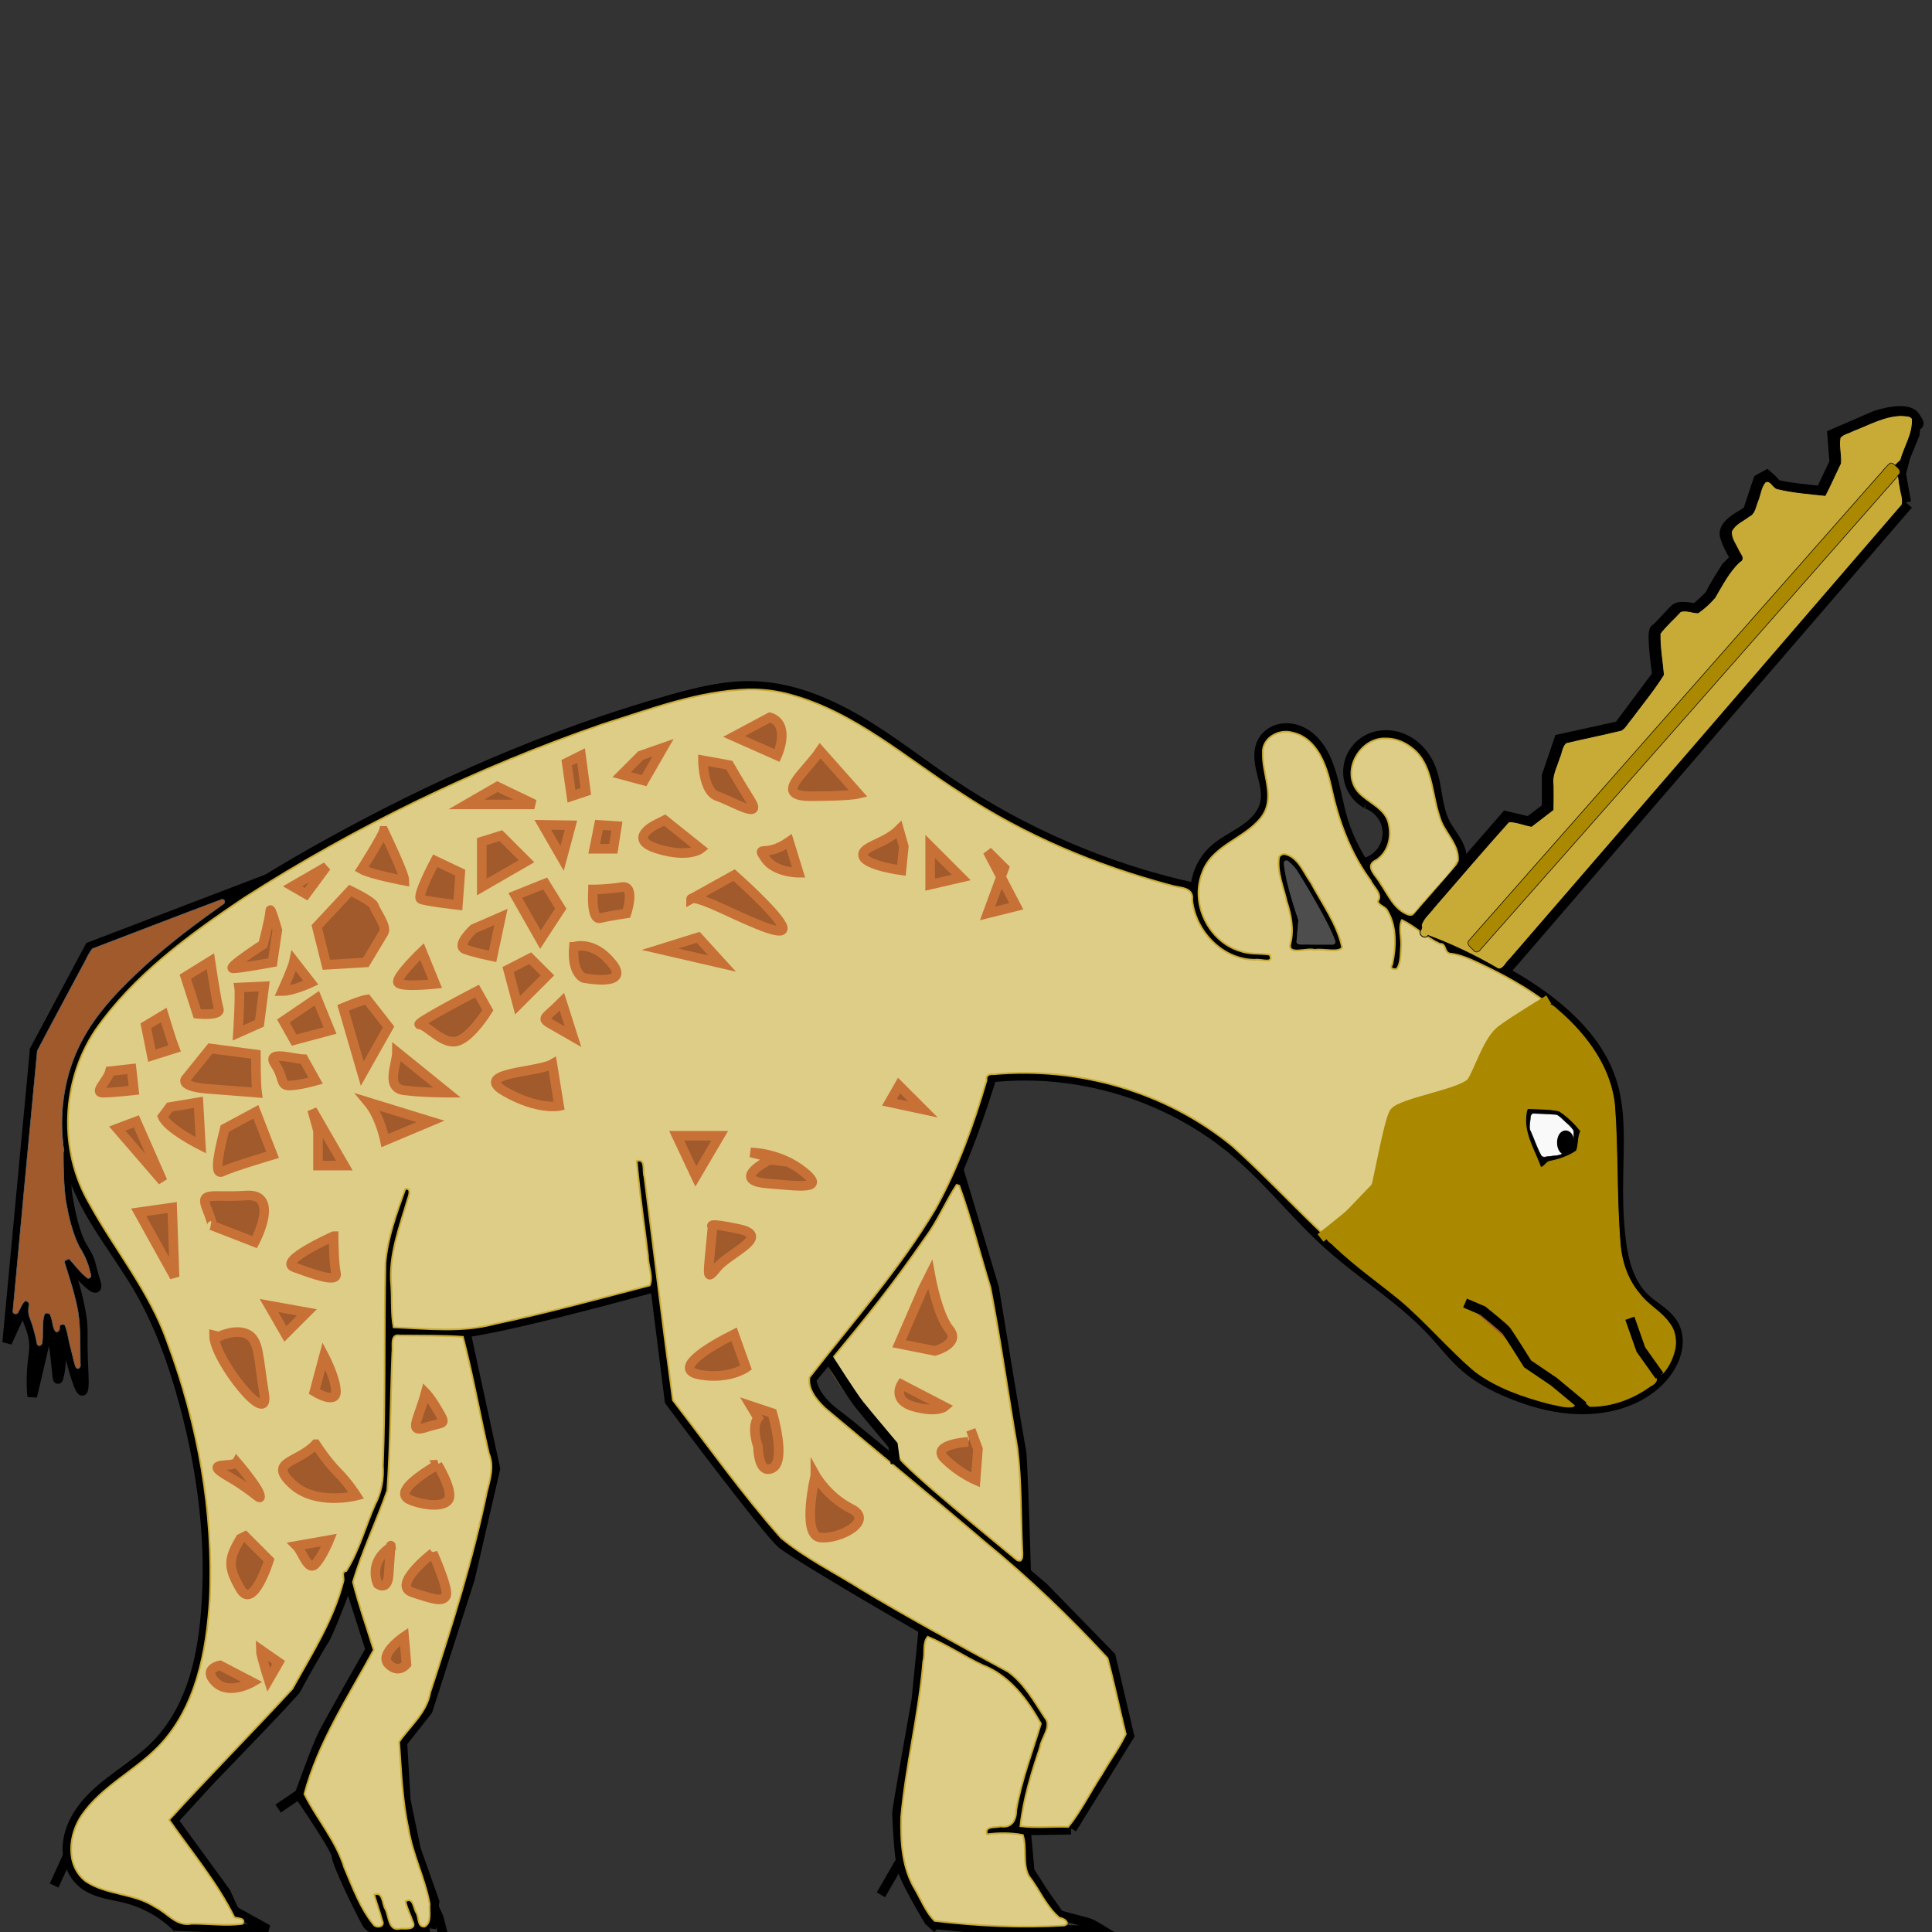 <?xml version="1.0" encoding="UTF-8" standalone="no"?>
<!-- Created with Inkscape (http://www.inkscape.org/) -->

<svg
   xmlns:dc="http://purl.org/dc/elements/1.1/"
   xmlns:cc="http://creativecommons.org/ns#"
   xmlns:rdf="http://www.w3.org/1999/02/22-rdf-syntax-ns#"
   xmlns:svg="http://www.w3.org/2000/svg"
   xmlns="http://www.w3.org/2000/svg"
   xmlns:sodipodi="http://sodipodi.sourceforge.net/DTD/sodipodi-0.dtd"
   xmlns:inkscape="http://www.inkscape.org/namespaces/inkscape"
   width="202"
   height="202"
   viewBox="0 0 53.446 53.446"
   version="1.1"
   id="svg15695"
   inkscape:version="0.92.3 (2405546, 2018-03-11)"
   sodipodi:docname="hykeynax.svg"
   inkscape:export-filename="C:\Users\Cole\Desktop\monster work\jiyou.png"
   inkscape:export-xdpi="792.47351"
   inkscape:export-ydpi="792.47351">
  <rect x="0" y="0" width="53.446" height="53.446" fill="#333333" stroke="none"/>
  <defs
     id="defs15689">
    <inkscape:path-effect
       effect="spiro"
       id="path-effect58676"
       is_visible="true" />
    <inkscape:path-effect
       effect="spiro"
       id="path-effect58672"
       is_visible="true" />
    <inkscape:path-effect
       effect="spiro"
       id="path-effect58650"
       is_visible="true" />
    <inkscape:path-effect
       effect="spiro"
       id="path-effect58646"
       is_visible="true" />
    <inkscape:path-effect
       effect="spiro"
       id="path-effect58627"
       is_visible="true" />
    <inkscape:path-effect
       effect="spiro"
       id="path-effect58623"
       is_visible="true" />
    <inkscape:path-effect
       effect="spiro"
       id="path-effect58619"
       is_visible="true" />
    <inkscape:path-effect
       effect="spiro"
       id="path-effect58615"
       is_visible="true" />
    <inkscape:path-effect
       effect="spiro"
       id="path-effect58611"
       is_visible="true" />
    <inkscape:path-effect
       effect="spiro"
       id="path-effect58607"
       is_visible="true" />
    <inkscape:path-effect
       effect="spiro"
       id="path-effect58603"
       is_visible="true" />
    <inkscape:path-effect
       effect="spiro"
       id="path-effect58599"
       is_visible="true" />
    <inkscape:path-effect
       effect="spiro"
       id="path-effect58595"
       is_visible="true" />
    <inkscape:path-effect
       effect="spiro"
       id="path-effect58591"
       is_visible="true" />
    <inkscape:path-effect
       effect="spiro"
       id="path-effect58587"
       is_visible="true" />
    <inkscape:path-effect
       effect="spiro"
       id="path-effect58583"
       is_visible="true" />
    <inkscape:path-effect
       effect="spiro"
       id="path-effect58579"
       is_visible="true" />
    <inkscape:path-effect
       effect="spiro"
       id="path-effect58508"
       is_visible="true" />
    <inkscape:path-effect
       effect="spiro"
       id="path-effect58504"
       is_visible="true" />
    <inkscape:path-effect
       effect="spiro"
       id="path-effect58421"
       is_visible="true" />
    <inkscape:path-effect
       effect="spiro"
       id="path-effect58417"
       is_visible="true" />
    <inkscape:path-effect
       effect="spiro"
       id="path-effect58413"
       is_visible="true" />
    <inkscape:path-effect
       effect="spiro"
       id="path-effect58252"
       is_visible="true" />
    <inkscape:path-effect
       effect="spiro"
       id="path-effect58248"
       is_visible="true" />
    <inkscape:path-effect
       effect="spiro"
       id="path-effect58244"
       is_visible="true" />
    <inkscape:path-effect
       effect="spiro"
       id="path-effect58240"
       is_visible="true" />
    <inkscape:path-effect
       effect="spiro"
       id="path-effect58236"
       is_visible="true" />
    <inkscape:path-effect
       effect="spiro"
       id="path-effect58232"
       is_visible="true" />
    <inkscape:path-effect
       effect="spiro"
       id="path-effect58228"
       is_visible="true" />
    <inkscape:path-effect
       effect="spiro"
       id="path-effect58224"
       is_visible="true" />
    <inkscape:path-effect
       effect="spiro"
       id="path-effect58220"
       is_visible="true" />
    <inkscape:path-effect
       effect="spiro"
       id="path-effect58216"
       is_visible="true" />
    <inkscape:path-effect
       effect="spiro"
       id="path-effect58208"
       is_visible="true" />
    <inkscape:path-effect
       effect="spiro"
       id="path-effect58204"
       is_visible="true" />
    <inkscape:path-effect
       effect="spiro"
       id="path-effect58200"
       is_visible="true" />
    <inkscape:path-effect
       effect="spiro"
       id="path-effect58196"
       is_visible="true" />
    <inkscape:path-effect
       effect="spiro"
       id="path-effect58192"
       is_visible="true" />
    <inkscape:path-effect
       effect="spiro"
       id="path-effect58188"
       is_visible="true" />
    <inkscape:path-effect
       effect="spiro"
       id="path-effect58184"
       is_visible="true" />
    <inkscape:path-effect
       effect="spiro"
       id="path-effect58176"
       is_visible="true" />
    <inkscape:path-effect
       effect="spiro"
       id="path-effect58172"
       is_visible="true" />
    <inkscape:path-effect
       effect="spiro"
       id="path-effect58168"
       is_visible="true" />
    <inkscape:path-effect
       effect="spiro"
       id="path-effect58164"
       is_visible="true" />
    <inkscape:path-effect
       effect="spiro"
       id="path-effect58160"
       is_visible="true" />
    <inkscape:path-effect
       effect="spiro"
       id="path-effect58156"
       is_visible="true" />
    <inkscape:path-effect
       effect="spiro"
       id="path-effect58152"
       is_visible="true" />
    <inkscape:path-effect
       effect="spiro"
       id="path-effect58148"
       is_visible="true" />
    <inkscape:path-effect
       effect="spiro"
       id="path-effect58144"
       is_visible="true" />
    <inkscape:path-effect
       effect="spiro"
       id="path-effect58132"
       is_visible="true" />
    <inkscape:path-effect
       effect="spiro"
       id="path-effect58128"
       is_visible="true" />
    <inkscape:path-effect
       effect="spiro"
       id="path-effect58109"
       is_visible="true" />
    <inkscape:path-effect
       effect="spiro"
       id="path-effect58105"
       is_visible="true" />
    <inkscape:path-effect
       effect="spiro"
       id="path-effect58101"
       is_visible="true" />
    <inkscape:path-effect
       effect="spiro"
       id="path-effect58097"
       is_visible="true" />
    <inkscape:path-effect
       effect="spiro"
       id="path-effect58087"
       is_visible="true" />
    <inkscape:path-effect
       effect="spiro"
       id="path-effect58083"
       is_visible="true" />
    <inkscape:path-effect
       effect="spiro"
       id="path-effect58079"
       is_visible="true" />
    <inkscape:path-effect
       effect="spiro"
       id="path-effect58059"
       is_visible="true" />
    <inkscape:path-effect
       effect="spiro"
       id="path-effect58037"
       is_visible="true" />
    <inkscape:path-effect
       effect="spiro"
       id="path-effect31674"
       is_visible="true" />
    <inkscape:path-effect
       effect="spiro"
       id="path-effect31666"
       is_visible="true" />
    <inkscape:path-effect
       effect="spiro"
       id="path-effect31660"
       is_visible="true" />
    <inkscape:path-effect
       effect="spiro"
       id="path-effect31656"
       is_visible="true" />
    <inkscape:path-effect
       effect="spiro"
       id="path-effect31652"
       is_visible="true" />
    <inkscape:path-effect
       effect="spiro"
       id="path-effect31648"
       is_visible="true" />
    <inkscape:path-effect
       effect="spiro"
       id="path-effect31644"
       is_visible="true" />
    <inkscape:path-effect
       effect="spiro"
       id="path-effect31640"
       is_visible="true" />
    <inkscape:path-effect
       effect="spiro"
       id="path-effect31636"
       is_visible="true" />
    <inkscape:path-effect
       effect="spiro"
       id="path-effect31632"
       is_visible="true" />
    <inkscape:path-effect
       effect="spiro"
       id="path-effect31628"
       is_visible="true" />
    <inkscape:path-effect
       effect="spiro"
       id="path-effect31606"
       is_visible="true" />
    <inkscape:path-effect
       effect="spiro"
       id="path-effect31602"
       is_visible="true" />
    <inkscape:path-effect
       effect="spiro"
       id="path-effect31598"
       is_visible="true" />
    <inkscape:path-effect
       effect="spiro"
       id="path-effect31594"
       is_visible="true" />
    <inkscape:path-effect
       effect="spiro"
       id="path-effect31590"
       is_visible="true" />
    <inkscape:path-effect
       effect="spiro"
       id="path-effect31586"
       is_visible="true" />
    <inkscape:path-effect
       effect="spiro"
       id="path-effect31582"
       is_visible="true" />
    <inkscape:path-effect
       effect="spiro"
       id="path-effect31578"
       is_visible="true" />
    <inkscape:path-effect
       effect="spiro"
       id="path-effect31574"
       is_visible="true" />
    <inkscape:path-effect
       effect="spiro"
       id="path-effect31570"
       is_visible="true" />
    <inkscape:path-effect
       effect="spiro"
       id="path-effect31476"
       is_visible="true" />
    <inkscape:path-effect
       effect="spiro"
       id="path-effect31450"
       is_visible="true" />
    <inkscape:path-effect
       effect="spiro"
       id="path-effect31446"
       is_visible="true" />
    <inkscape:path-effect
       effect="spiro"
       id="path-effect31405"
       is_visible="true" />
    <inkscape:path-effect
       effect="spiro"
       id="path-effect31401"
       is_visible="true" />
    <inkscape:path-effect
       effect="spiro"
       id="path-effect31397"
       is_visible="true" />
    <inkscape:path-effect
       effect="spiro"
       id="path-effect31385"
       is_visible="true" />
    <inkscape:path-effect
       effect="spiro"
       id="path-effect31374"
       is_visible="true" />
    <inkscape:path-effect
       effect="spiro"
       id="path-effect31370"
       is_visible="true" />
    <inkscape:path-effect
       effect="spiro"
       id="path-effect31362"
       is_visible="true" />
    <inkscape:path-effect
       effect="spiro"
       id="path-effect31358"
       is_visible="true" />
    <inkscape:path-effect
       effect="spiro"
       id="path-effect31354"
       is_visible="true" />
    <inkscape:path-effect
       effect="spiro"
       id="path-effect31350"
       is_visible="true" />
    <inkscape:path-effect
       effect="spiro"
       id="path-effect31346"
       is_visible="true" />
    <inkscape:path-effect
       effect="spiro"
       id="path-effect31342"
       is_visible="true" />
    <inkscape:path-effect
       effect="spiro"
       id="path-effect31338"
       is_visible="true" />
    <inkscape:path-effect
       effect="spiro"
       id="path-effect31334"
       is_visible="true" />
    <inkscape:path-effect
       effect="spiro"
       id="path-effect31330"
       is_visible="true" />
    <inkscape:path-effect
       effect="spiro"
       id="path-effect31326"
       is_visible="true" />
    <inkscape:path-effect
       effect="spiro"
       id="path-effect31322"
       is_visible="true" />
    <inkscape:path-effect
       effect="spiro"
       id="path-effect31318"
       is_visible="true" />
    <inkscape:path-effect
       effect="spiro"
       id="path-effect31314"
       is_visible="true" />
    <inkscape:path-effect
       effect="spiro"
       id="path-effect31302"
       is_visible="true" />
    <inkscape:path-effect
       effect="spiro"
       id="path-effect31298"
       is_visible="true" />
    <inkscape:path-effect
       effect="spiro"
       id="path-effect31294"
       is_visible="true" />
    <inkscape:path-effect
       effect="spiro"
       id="path-effect31290"
       is_visible="true" />
    <inkscape:path-effect
       effect="spiro"
       id="path-effect31286"
       is_visible="true" />
    <inkscape:path-effect
       effect="spiro"
       id="path-effect31282"
       is_visible="true" />
    <inkscape:path-effect
       effect="spiro"
       id="path-effect31260"
       is_visible="true" />
    <inkscape:path-effect
       effect="spiro"
       id="path-effect31256"
       is_visible="true" />
    <inkscape:path-effect
       effect="spiro"
       id="path-effect31252"
       is_visible="true" />
    <inkscape:path-effect
       effect="spiro"
       id="path-effect31248"
       is_visible="true" />
    <inkscape:path-effect
       effect="spiro"
       id="path-effect31244"
       is_visible="true" />
    <inkscape:path-effect
       effect="spiro"
       id="path-effect31236"
       is_visible="true" />
    <inkscape:path-effect
       effect="spiro"
       id="path-effect31226"
       is_visible="true" />
    <inkscape:path-effect
       effect="spiro"
       id="path-effect31212"
       is_visible="true" />
    <inkscape:path-effect
       effect="spiro"
       id="path-effect31208"
       is_visible="true" />
    <inkscape:path-effect
       effect="spiro"
       id="path-effect31196"
       is_visible="true" />
    <inkscape:path-effect
       effect="spiro"
       id="path-effect31192"
       is_visible="true" />
    <inkscape:path-effect
       effect="spiro"
       id="path-effect31188"
       is_visible="true" />
    <inkscape:path-effect
       effect="spiro"
       id="path-effect31184"
       is_visible="true" />
    <inkscape:path-effect
       effect="spiro"
       id="path-effect31180"
       is_visible="true" />
    <inkscape:path-effect
       effect="spiro"
       id="path-effect31176"
       is_visible="true" />
    <inkscape:path-effect
       effect="simplify"
       id="path-effect376"
       is_visible="true"
       steps="1"
       threshold="0.5"
       smooth_angles="360"
       helper_size="0"
       simplify_individual_paths="false"
       simplify_just_coalesce="false"
       simplifyindividualpaths="false"
       simplifyJustCoalesce="false" />
    <inkscape:path-effect
       effect="spiro"
       id="path-effect350"
       is_visible="true" />
    <inkscape:path-effect
       effect="spiro"
       id="path-effect344"
       is_visible="true" />
    <inkscape:path-effect
       effect="spiro"
       id="path-effect266"
       is_visible="true" />
    <inkscape:path-effect
       effect="spiro"
       id="path-effect262"
       is_visible="true" />
    <inkscape:path-effect
       effect="spiro"
       id="path-effect258"
       is_visible="true" />
    <inkscape:path-effect
       effect="spiro"
       id="path-effect254"
       is_visible="true" />
    <inkscape:path-effect
       effect="spiro"
       id="path-effect250"
       is_visible="true" />
    <inkscape:path-effect
       effect="spiro"
       id="path-effect246"
       is_visible="true" />
    <inkscape:path-effect
       effect="spiro"
       id="path-effect242"
       is_visible="true" />
    <inkscape:path-effect
       effect="spiro"
       id="path-effect238"
       is_visible="true" />
    <inkscape:path-effect
       effect="spiro"
       id="path-effect234"
       is_visible="true" />
    <inkscape:path-effect
       effect="spiro"
       id="path-effect230"
       is_visible="true" />
    <inkscape:path-effect
       effect="spiro"
       id="path-effect226"
       is_visible="true" />
    <inkscape:path-effect
       effect="spiro"
       id="path-effect222"
       is_visible="true" />
    <inkscape:path-effect
       effect="spiro"
       id="path-effect218"
       is_visible="true" />
    <inkscape:path-effect
       effect="spiro"
       id="path-effect210"
       is_visible="true" />
    <inkscape:path-effect
       effect="spiro"
       id="path-effect206"
       is_visible="true" />
    <inkscape:path-effect
       effect="spiro"
       id="path-effect202"
       is_visible="true" />
    <inkscape:path-effect
       effect="spiro"
       id="path-effect198"
       is_visible="true" />
    <inkscape:path-effect
       effect="spiro"
       id="path-effect194"
       is_visible="true" />
    <inkscape:path-effect
       effect="spiro"
       id="path-effect190"
       is_visible="true" />
    <inkscape:path-effect
       effect="spiro"
       id="path-effect182"
       is_visible="true" />
    <inkscape:path-effect
       effect="spiro"
       id="path-effect178"
       is_visible="true" />
    <inkscape:path-effect
       effect="spiro"
       id="path-effect174"
       is_visible="true" />
    <inkscape:path-effect
       effect="spiro"
       id="path-effect170"
       is_visible="true" />
    <inkscape:path-effect
       effect="spiro"
       id="path-effect162"
       is_visible="true" />
    <inkscape:path-effect
       effect="spiro"
       id="path-effect158"
       is_visible="true" />
    <inkscape:path-effect
       effect="spiro"
       id="path-effect154"
       is_visible="true" />
    <inkscape:path-effect
       effect="spiro"
       id="path-effect150"
       is_visible="true" />
    <inkscape:path-effect
       effect="spiro"
       id="path-effect146"
       is_visible="true" />
    <inkscape:path-effect
       effect="spiro"
       id="path-effect142"
       is_visible="true" />
    <inkscape:path-effect
       effect="spiro"
       id="path-effect138"
       is_visible="true" />
    <inkscape:path-effect
       effect="spiro"
       id="path-effect116"
       is_visible="true" />
    <inkscape:path-effect
       effect="spiro"
       id="path-effect112"
       is_visible="true" />
    <inkscape:path-effect
       effect="spiro"
       id="path-effect15879"
       is_visible="true" />
    <inkscape:path-effect
       effect="spiro"
       id="path-effect15875"
       is_visible="true" />
    <inkscape:path-effect
       effect="spiro"
       id="path-effect15740"
       is_visible="true" />
    <inkscape:path-effect
       effect="spiro"
       id="path-effect15736"
       is_visible="true" />
    <inkscape:path-effect
       effect="spiro"
       id="path-effect15732"
       is_visible="true" />
    <inkscape:path-effect
       effect="spiro"
       id="path-effect15726"
       is_visible="true" />
    <inkscape:path-effect
       effect="spiro"
       id="path-effect15707"
       is_visible="true" />
    <inkscape:path-effect
       effect="spiro"
       id="path-effect15703"
       is_visible="true" />
    <inkscape:path-effect
       effect="spiro"
       id="path-effect15699"
       is_visible="true" />
    <inkscape:path-effect
       effect="spiro"
       id="path-effect15740-2"
       is_visible="true" />
    <inkscape:path-effect
       effect="spiro"
       id="path-effect15740-3"
       is_visible="true" />
    <inkscape:path-effect
       effect="spiro"
       id="path-effect15740-2-1"
       is_visible="true" />
    <inkscape:path-effect
       effect="spiro"
       id="path-effect116-5"
       is_visible="true" />
    <inkscape:path-effect
       effect="spiro"
       id="path-effect266-7"
       is_visible="true" />
    <inkscape:path-effect
       effect="spiro"
       id="path-effect31236-3"
       is_visible="true" />
    <inkscape:path-effect
       effect="spiro"
       id="path-effect31602-8"
       is_visible="true" />
    <inkscape:path-effect
       effect="spiro"
       id="path-effect58037-5"
       is_visible="true" />
    <inkscape:path-effect
       effect="spiro"
       id="path-effect58037-8"
       is_visible="true" />
    <inkscape:path-effect
       effect="spiro"
       id="path-effect58037-9"
       is_visible="true" />
    <inkscape:path-effect
       effect="spiro"
       id="path-effect58037-56"
       is_visible="true" />
    <inkscape:path-effect
       effect="spiro"
       id="path-effect58037-5-2"
       is_visible="true" />
    <inkscape:path-effect
       effect="spiro"
       id="path-effect58059-2"
       is_visible="true" />
    <inkscape:path-effect
       effect="spiro"
       id="path-effect58037-8-0"
       is_visible="true" />
    <inkscape:path-effect
       effect="spiro"
       id="path-effect58037-9-6"
       is_visible="true" />
    <inkscape:path-effect
       effect="spiro"
       id="path-effect58079-6"
       is_visible="true" />
    <inkscape:path-effect
       effect="spiro"
       id="path-effect58650-7"
       is_visible="true" />
  </defs>
  <sodipodi:namedview
     id="base"
     pagecolor="#ffffff"
     bordercolor="#666666"
     borderopacity="1.0"
     inkscape:pageopacity="0.0"
     inkscape:pageshadow="2"
     inkscape:zoom="2.8284271"
     inkscape:cx="43.297271"
     inkscape:cy="71.89092"
     inkscape:document-units="mm"
     inkscape:current-layer="layer6"
     showgrid="false"
     units="px"
     gridtolerance="1"
     objecttolerance="1"
     inkscape:window-width="1920"
     inkscape:window-height="1017"
     inkscape:window-x="-8"
     inkscape:window-y="-8"
     inkscape:window-maximized="1"
     showguides="false" />
  <g
     inkscape:label="Layer 1"
     inkscape:groupmode="layer"
     id="layer1"
     transform="translate(0,-243.554)" />
  <g
     inkscape:groupmode="layer"
     id="layer6"
     inkscape:label="Layer 2">
    <path
       style="opacity:1;fill:none;fill-opacity:1;fill-rule:nonzero;stroke:#000000;stroke-width:0.265;stroke-opacity:1"
       d="m 39.836,26.152 c 1.038,0.302 2.023,0.789 2.894,1.43 0.809,0.596 1.542,1.36 1.852,2.315 0.227,0.698 0.214,1.449 0.198,2.183 -0.016,0.751 -0.031,1.505 0.066,2.249 0.038,0.29 0.093,0.579 0.195,0.853 0.102,0.274 0.254,0.533 0.466,0.734 0.131,0.124 0.282,0.225 0.425,0.336 0.143,0.111 0.28,0.235 0.369,0.392 0.097,0.171 0.131,0.373 0.113,0.568 -0.018,0.195 -0.085,0.384 -0.18,0.556 -0.254,0.462 -0.701,0.798 -1.191,0.992 -0.516,0.205 -1.083,0.263 -1.635,0.214 -0.553,-0.049 -1.092,-0.204 -1.606,-0.413 -0.451,-0.183 -0.888,-0.411 -1.257,-0.728 -0.343,-0.295 -0.618,-0.66 -0.926,-0.992 -0.842,-0.907 -1.922,-1.556 -2.844,-2.381 -0.884,-0.79 -1.618,-1.737 -2.514,-2.514 -1.901,-1.647 -4.517,-2.437 -7.011,-2.117"
       id="path58644"
       inkscape:connector-curvature="0"
       inkscape:path-effect="#path-effect58646"
       inkscape:original-d="m 39.836328,26.152408 c 0.904258,0.462757 1.968103,0.967119 2.89388,1.430404 0.925777,0.463286 1.234987,1.543137 1.852083,2.315104 0.617096,0.771967 0.132556,1.454944 0.198438,2.182813 0.06588,0.727869 0.04436,1.499042 0.06614,2.248958 0.02178,0.749917 0.441238,1.058069 0.661459,1.5875 0.22022,0.529431 0.529431,0.484804 0.79375,0.727604 0.264318,0.2428 -0.04383,0.749388 -0.06615,1.124479 -0.0223,0.375092 -0.793485,0.661194 -1.190625,0.992188 -0.39714,0.330994 -2.1605,-0.132556 -3.241146,-0.198438 -1.080645,-0.06588 -0.837583,-0.485333 -1.256771,-0.727604 -0.419187,-0.242271 -0.617095,-0.661723 -0.926041,-0.992187 -0.308946,-0.330465 -1.895917,-1.587765 -2.844271,-2.38125 C 35.82872,33.668493 35.101645,32.786021 34.263532,31.948437 33.42542,31.110854 29.58949,30.537062 27.252074,29.83177"
       sodipodi:nodetypes="csscscccscccssc" />
    <path
       style="opacity:1;fill:none;fill-opacity:1;fill-rule:nonzero;stroke:#000000;stroke-width:0.265;stroke-opacity:1"
       d="m 35.19,26.458 c -0.478,0.095 -0.993,-0.017 -1.388,-0.302 -0.395,-0.284 -0.666,-0.737 -0.728,-1.22 -0.033,-0.251 -0.011,-0.509 0.068,-0.75 0.079,-0.241 0.214,-0.463 0.395,-0.639 0.24,-0.234 0.55,-0.381 0.83,-0.565 0.14,-0.092 0.275,-0.195 0.386,-0.32 0.112,-0.125 0.2,-0.274 0.238,-0.437 0.033,-0.142 0.028,-0.292 0.005,-0.436 -0.023,-0.144 -0.063,-0.286 -0.097,-0.428 -0.035,-0.142 -0.065,-0.286 -0.067,-0.433 -0.003,-0.146 0.023,-0.296 0.094,-0.423 0.102,-0.184 0.293,-0.311 0.499,-0.351 0.206,-0.04 0.424,0.001 0.61,0.098 0.186,0.097 0.342,0.247 0.463,0.418 0.121,0.171 0.209,0.364 0.279,0.562 0.174,0.495 0.237,1.022 0.397,1.521 0.151,0.471 0.386,0.912 0.661,1.323 0.232,0.346 0.495,0.676 0.661,1.058 0.234,0.538 0.258,1.165 0.066,1.72"
       id="path58648"
       inkscape:connector-curvature="0"
       inkscape:path-effect="#path-effect58650"
       inkscape:original-d="m 35.189583,26.458333 c -0.705292,-0.507383 -1.410846,-1.014501 -2.116667,-1.521354 -0.705821,-0.506854 0.308946,-0.926307 0.463021,-1.389063 0.154075,-0.462756 0.970404,-0.882209 1.455208,-1.322917 0.484804,-0.440707 -0.04383,-1.146792 -0.06615,-1.719791 -0.0223,-0.573 1.234987,0.484805 1.852083,0.727604 0.617096,0.242799 0.264848,1.013971 0.396875,1.521354 0.132027,0.507383 0.441238,0.88168 0.661458,1.322917 0.220221,0.441237 0.441238,0.705291 0.661459,1.058333 0.22022,0.353042 0.04436,1.146263 0.06614,1.719792" />
    <path
       style="opacity:1;fill:none;fill-opacity:1;fill-rule:nonzero;stroke:#000000;stroke-width:0.265;stroke-opacity:1"
       d="m 37.797,22.237 c -0.148,-0.086 -0.274,-0.209 -0.362,-0.356 -0.088,-0.146 -0.139,-0.315 -0.145,-0.486 -0.007,-0.171 0.031,-0.343 0.107,-0.496 0.077,-0.153 0.193,-0.286 0.333,-0.382 0.157,-0.108 0.344,-0.17 0.534,-0.183 0.19,-0.013 0.382,0.023 0.557,0.098 0.35,0.151 0.62,0.459 0.761,0.813 0.097,0.244 0.137,0.507 0.181,0.766 0.045,0.259 0.096,0.521 0.215,0.755 0.089,0.175 0.213,0.33 0.312,0.5 0.05,0.085 0.093,0.174 0.121,0.268 0.028,0.094 0.041,0.194 0.03,0.291 -0.003,0.022 -0.006,0.045 10e-7,0.066 0.004,0.014 0.013,0.027 0.025,0.036 0.012,0.009 0.026,0.014 0.041,0.014"
       id="path58648-0"
       inkscape:connector-curvature="0"
       inkscape:path-effect="#path-effect58650-7"
       inkscape:original-d="m 37.796576,22.237372 c 0.484804,-0.440707 -0.04383,-1.146792 -0.06615,-1.719791 -0.0223,-0.573 1.234987,0.484805 1.852083,0.727604 0.617096,0.242799 0.264848,1.013971 0.396875,1.521354 0.132027,0.507383 0.2428,0.617097 0.46302,1.058334 0.220221,0.441237 -0.22022,-0.286897 10e-7,0.06614 0.22022,0.353042 0.04436,-0.523919 0.06614,0.04961"
       sodipodi:nodetypes="ccssccc" />
    <path
       style="opacity:1;fill:none;fill-opacity:1;fill-rule:nonzero;stroke:#000000;stroke-width:0.265;stroke-opacity:1"
       d="m 37.797,22.237 c 0.269,0.089 0.486,0.322 0.557,0.596 0.054,0.211 0.023,0.443 -0.084,0.633 -0.108,0.19 -0.291,0.335 -0.5,0.396"
       id="path58670"
       inkscape:connector-curvature="0"
       inkscape:path-effect="#path-effect58672"
       inkscape:original-d="m 37.796575,22.237372 c 0.185799,0.198428 0.371332,0.39712 0.556602,0.596077 0.185269,0.198957 -0.389504,0.685728 -0.584653,1.028988" />
    <path
       style="opacity:1;fill:none;fill-opacity:1;fill-rule:nonzero;stroke:#000000;stroke-width:0.265;stroke-opacity:1"
       d="m 32.974,24.541 c -2.366,-0.527 -4.631,-1.5 -6.642,-2.853 -0.864,-0.581 -1.682,-1.232 -2.58,-1.759 -0.898,-0.527 -1.898,-0.93 -2.939,-0.954 -0.761,-0.018 -1.512,0.168 -2.245,0.374 -3.364,0.947 -6.583,2.367 -9.635,4.069 -1.871,1.044 -3.697,2.206 -5.238,3.695 -0.455,0.439 -0.887,0.91 -1.216,1.45 -0.709,1.162 -0.897,2.637 -0.468,3.929 0.385,1.158 1.212,2.106 1.825,3.161 0.573,0.987 0.96,2.073 1.257,3.175 0.509,1.893 0.762,3.868 0.595,5.821 -0.056,0.66 -0.161,1.32 -0.376,1.947 -0.215,0.627 -0.546,1.221 -1.013,1.691 -0.588,0.592 -1.373,0.97 -1.914,1.604 -0.271,0.317 -0.477,0.703 -0.514,1.119 -0.019,0.208 0.006,0.42 0.08,0.615 0.074,0.195 0.199,0.372 0.364,0.499 0.167,0.129 0.369,0.204 0.573,0.257 0.204,0.053 0.413,0.086 0.617,0.139 0.522,0.137 1.006,0.414 1.389,0.794"
       id="path58674"
       inkscape:connector-curvature="0"
       inkscape:path-effect="#path-effect58676"
       inkscape:original-d="m 32.974377,24.540633 c -2.182436,-0.935708 -4.4275,-1.902332 -6.641647,-2.853102 -2.214147,-0.950769 -3.679146,-1.808788 -5.519116,-2.712786 -1.83997,-0.903997 -1.496444,0.249187 -2.245064,0.374178 -0.748619,0.12499 -6.423113,2.712521 -9.6350661,4.069178 -3.2119533,1.356658 -3.4920573,2.46307 -5.2384827,3.695002 -1.7464255,1.231931 -0.8104529,0.966359 -1.2160764,1.449937 -0.4056233,0.483577 -0.3115498,2.618976 -0.4677216,3.928862 -0.1561718,1.309886 1.2171013,2.106869 1.8252551,3.160702 0.6081538,1.053832 0.8381119,2.116402 1.2567708,3.175 0.4186592,1.058598 0.3971396,3.880291 0.5953125,5.820833 0.1981729,1.940541 -0.9257771,2.425083 -1.3890625,3.638021 -0.4632854,1.212937 -1.3226521,2.557375 -1.9843749,3.836458 -0.6617229,1.279083 0.7940145,0.264319 1.1906249,0.396875 0.3966104,0.132556 0.9263063,0.528902 1.3890625,0.79375" />
    <path
       style="opacity:1;fill:none;fill-opacity:1;fill-rule:nonzero;stroke:#000000;stroke-width:0.265;stroke-opacity:1"
       d="M 0.959,29.038 0.198,37.141 c 0,0 0.628,-1.422 0.529,-1.025 -0.099,0.397 0.298,0.661 0.198,1.356 -0.099,0.695 -0.033,1.158 -0.033,1.158 L 1.257,37.075 c 0,0 -0.033,-1.356 0.165,-0.265 0.198,1.091 0.132,1.654 0.232,1.158 0.099,-0.496 0,-1.753 0.132,-1.091 0.132,0.661 0.595,2.447 0.529,1.124 -0.066,-1.323 0.033,-1.124 -0.099,-1.819 -0.132,-0.695 -0.397,-1.356 -0.397,-1.356 0,0 1.025,1.257 0.827,0.628 C 2.447,34.826 2.58,34.991 2.282,34.495 1.984,33.999 1.852,32.941 1.852,32.941 l -0.033,-1.091"
       id="path58678"
       inkscape:connector-curvature="0" />
    <path
       style="opacity:1;fill:none;fill-opacity:1;fill-rule:nonzero;stroke:#000000;stroke-width:0.265;stroke-opacity:1"
       d="M 0.926,29.104 2.48,26.194 7.408,24.309"
       id="path58680"
       inkscape:connector-curvature="0" />
    <path
       style="opacity:1;fill:none;fill-opacity:1;fill-rule:nonzero;stroke:#000000;stroke-width:0.265;stroke-opacity:1"
       d="m 27.455,29.732 c 0,0 -0.655,2.245 -1.45,3.695 -0.795,1.45 -3.555,4.724 -3.555,4.724 0,0 0,0.468 0.702,0.982 0.702,0.514 5.706,4.771 5.706,4.771 l 1.871,1.918 0.514,2.198 -1.59,2.572"
       id="path58682"
       inkscape:connector-curvature="0"
       sodipodi:nodetypes="cscscccc" />
    <path
       style="opacity:1;fill:none;fill-opacity:1;fill-rule:nonzero;stroke:#000000;stroke-width:0.265;stroke-opacity:1"
       d="M 43.919,38.853 42.376,37.871 41.534,36.655 41.253,36.421 40.645,36.14"
       id="path58684"
       inkscape:connector-curvature="0" />
    <path
       style="opacity:1;fill:none;fill-opacity:1;fill-rule:nonzero;stroke:#000000;stroke-width:0.265;stroke-opacity:1"
       d="m 42.703,32.352 -0.468,-1.123 0.047,-0.514 0.842,0.047 0.655,0.608"
       id="path58686"
       inkscape:connector-curvature="0" />
    <path
       style="opacity:1;fill:none;fill-opacity:1;fill-rule:nonzero;stroke:#000000;stroke-width:0.265;stroke-opacity:1"
       d="M 45.79,38.105 45.322,37.403 45.229,36.795"
       id="path58688"
       inkscape:connector-curvature="0" />
    <path
       style="opacity:1;fill:none;fill-opacity:1;fill-rule:nonzero;stroke:#000000;stroke-width:0.265;stroke-opacity:1"
       d="M 39.897,26.084 38.681,25.242 38.119,24.868"
       id="path58690"
       inkscape:connector-curvature="0" />
    <path
       style="opacity:1;fill:none;fill-opacity:1;fill-rule:nonzero;stroke:#000000;stroke-width:0.265;stroke-opacity:1"
       d="m 42.609,32.094 0.561,-0.07 0.421,-0.234 0.023,-0.538"
       id="path58696"
       inkscape:connector-curvature="0" />
    <path
       style="opacity:1;fill:none;fill-opacity:1;fill-rule:nonzero;stroke:#000000;stroke-width:0.265;stroke-opacity:1"
       d="m 29.63,50.616 -1.543,0.023 0.304,-1.473 0.514,-1.473 c 0,0 -0.748,-1.356 -1.333,-1.543 -0.585,-0.187 -5.519,-3.087 -5.94,-3.438 -0.421,-0.351 -3.11,-3.952 -3.11,-3.952 l -0.842,-6.688"
       id="path58698"
       inkscape:connector-curvature="0" />
    <path
       style="opacity:1;fill:none;fill-opacity:1;fill-rule:nonzero;stroke:#000000;stroke-width:0.265;stroke-opacity:1"
       d="m 18.054,35.626 c 0,0 -4.864,1.356 -5.613,1.263 -0.748,-0.094 -1.684,-0.047 -1.684,-0.047"
       id="path58700"
       inkscape:connector-curvature="0"
       sodipodi:nodetypes="ccc" />
    <path
       style="opacity:1;fill:none;fill-opacity:1;fill-rule:nonzero;stroke:#000000;stroke-width:0.265;stroke-opacity:1"
       d="m 11.295,32.866 c 0,0 -0.678,1.964 -0.585,2.385 0.094,0.421 0.023,3.578 0,3.672 -0.023,0.094 0,2.105 -0.07,2.268 -0.07,0.164 -0.865,2.198 -0.865,2.198 0,0 -0.655,1.754 -0.795,1.964 -0.14,0.21 -0.725,1.239 -0.772,1.356 -0.047,0.117 -2.385,2.526 -2.385,2.526 l -1.029,1.123 1.45,1.988 0.337,0.735"
       id="path58702"
       inkscape:connector-curvature="0" />
    <path
       style="opacity:1;fill:none;fill-opacity:1;fill-rule:nonzero;stroke:#000000;stroke-width:0.265;stroke-opacity:1"
       d="m 4.796,53.28 2.613,0.099 -0.893,-0.496"
       id="path58704"
       inkscape:connector-curvature="0" />
    <path
       style="opacity:1;fill:none;fill-opacity:1;fill-rule:nonzero;stroke:#000000;stroke-width:0.265;stroke-opacity:1"
       d="m 28.145,50.568 -0.893,0.099"
       id="path58708"
       inkscape:connector-curvature="0" />
    <path
       style="opacity:1;fill:none;fill-opacity:1;fill-rule:nonzero;stroke:#000000;stroke-width:0.265;stroke-opacity:1"
       d="m 26.52,32.352 0.982,3.274 c 0,0 0.702,4.303 0.748,4.49 0.047,0.187 0.14,3.461 0.14,3.461"
       id="path58710"
       inkscape:connector-curvature="0" />
    <path
       style="opacity:1;fill:none;fill-opacity:1;fill-rule:nonzero;stroke:#000000;stroke-width:0.265;stroke-opacity:1"
       d="m 25.538,45.12 -0.187,1.894 c 0,0 -0.538,3.04 -0.538,3.134 0,0.094 0.047,1.169 0.14,1.543 0.094,0.374 0.748,1.45 0.748,1.45 l 0.234,0.21"
       id="path58714"
       inkscape:connector-curvature="0" />
    <path
       style="opacity:1;fill:none;fill-opacity:1;fill-rule:nonzero;stroke:#000000;stroke-width:0.265;stroke-opacity:1"
       d="m 28.391,50.71 0.094,1.052 0.374,0.585 0.444,0.631 c 0,0 0.702,0.187 0.795,0.21 0.094,0.023 0.398,0.21 0.398,0.21 l -3.181,-0.023 -1.45,-0.14"
       id="path58716"
       inkscape:connector-curvature="0" />
    <path
       style="opacity:1;fill:none;fill-opacity:1;fill-rule:nonzero;stroke:#000000;stroke-width:0.265;stroke-opacity:1"
       d="m 12.862,36.748 0.842,3.882 -0.702,3.04 -1.169,3.648 -0.702,0.889 0.094,1.59 0.281,1.356 0.514,1.45 -0.094,0.748"
       id="path58718"
       inkscape:connector-curvature="0" />
    <path
       style="opacity:1;fill:none;fill-opacity:1;fill-rule:nonzero;stroke:#000000;stroke-width:0.265;stroke-opacity:1"
       d="m 9.542,43.437 0.702,2.198 c 0,0 -1.123,1.964 -1.31,2.339 -0.187,0.374 -0.655,1.684 -0.655,1.684 0,0 1.029,1.497 1.029,1.684 0,0.187 0.608,1.45 0.842,1.871 0.234,0.421 1.731,0.14 1.731,0.14"
       id="path58720"
       inkscape:connector-curvature="0"
       sodipodi:nodetypes="ccscssc" />
    <path
       style="opacity:1;fill:none;fill-opacity:1;fill-rule:nonzero;stroke:#000000;stroke-width:0.265;stroke-opacity:1"
       d="m 10.407,52.347 0.327,0.959 0.117,0.514"
       id="path58722"
       inkscape:connector-curvature="0" />
    <path
       style="opacity:1;fill:none;fill-opacity:1;fill-rule:nonzero;stroke:#000000;stroke-width:0.265;stroke-opacity:1"
       d="m 11.272,52.534 0.234,0.608 0.164,0.631"
       id="path58724"
       inkscape:connector-curvature="0" />
    <path
       style="opacity:1;fill:none;fill-opacity:1;fill-rule:nonzero;stroke:#000000;stroke-width:0.265;stroke-opacity:1"
       d="m 11.927,52.581 0.21,0.468 0.187,0.725"
       id="path58726"
       inkscape:connector-curvature="0" />
    <path
       style="opacity:1;fill:none;fill-opacity:1;fill-rule:nonzero;stroke:#000000;stroke-width:0.265;stroke-opacity:1"
       d="M 8.349,49.587 7.694,50.031"
       id="path58728"
       inkscape:connector-curvature="0" />
    <path
       style="opacity:1;fill:none;fill-opacity:1;fill-rule:nonzero;stroke:#000000;stroke-width:0.265;stroke-opacity:1"
       d="M 1.894,51.294 1.497,52.16"
       id="path58730"
       inkscape:connector-curvature="0" />
    <path
       style="opacity:1;fill:none;fill-opacity:1;fill-rule:nonzero;stroke:#000000;stroke-width:0.265;stroke-opacity:1"
       d="m 24.883,51.528 -0.514,0.889"
       id="path58732"
       inkscape:connector-curvature="0" />
    <path
       style="opacity:1;fill:none;fill-opacity:1;fill-rule:nonzero;stroke:#000000;stroke-width:0.265;stroke-opacity:1"
       d="m 37.042,26.194 c 0,-0.397 -1.124,-2.183 -1.124,-2.183 0,0 -0.529,-0.661 -0.463,-0.066 0.066,0.595 0.397,1.521 0.397,1.521 l -0.066,0.728 z"
       id="path58846"
       inkscape:connector-curvature="0" />
    <path
       style="opacity:1;fill:#decd87;fill-opacity:1;fill-rule:nonzero;stroke:#c8ab37;stroke-width:0.047;stroke-opacity:1"
       d="m 20.716,19.071 c -1.396,0.038 -2.72,0.55 -4.038,0.962 -3.481,1.2 -6.821,2.819 -9.922,4.804 -1.525,1.024 -3.058,2.137 -4.118,3.663 -0.938,1.399 -1.021,3.327 -0.168,4.787 0.705,1.289 1.671,2.438 2.159,3.839 0.844,2.264 1.285,4.699 1.175,7.116 -0.09,1.435 -0.379,2.993 -1.413,4.066 -0.66,0.683 -1.573,1.107 -2.121,1.897 -0.374,0.535 -0.466,1.403 0.105,1.84 0.577,0.383 1.332,0.323 1.914,0.707 0.341,0.163 0.592,0.551 1.011,0.465 0.466,-0.005 0.942,0.068 1.403,0.005 0.124,-0.155 -0.138,-0.159 -0.217,-0.178 -0.477,-0.971 -1.19,-1.812 -1.807,-2.7 1.115,-1.226 2.286,-2.406 3.408,-3.623 0.529,-0.956 1.14,-1.9 1.41,-2.97 0.039,-0.11 -0.075,-0.262 0.084,-0.292 0.356,-0.563 0.524,-1.228 0.794,-1.835 0.178,-0.339 0.242,-0.703 0.217,-1.084 0.073,-1.864 0.031,-3.734 0.071,-5.595 0.056,-0.707 0.312,-1.389 0.547,-2.05 0.176,-0.043 0.108,0.176 0.07,0.274 -0.227,0.778 -0.534,1.562 -0.456,2.389 0.026,0.385 -0.006,0.786 0.064,1.16 0.929,0.038 1.885,0.152 2.799,-0.093 1.441,-0.304 2.861,-0.696 4.286,-1.065 0.107,-0.23 -0.051,-0.551 -0.046,-0.815 -0.106,-0.874 -0.237,-1.757 -0.312,-2.627 0.26,-0.074 0.154,0.279 0.211,0.432 0.264,2.062 0.509,4.128 0.789,6.186 0.985,1.278 1.923,2.599 2.993,3.809 0.676,0.561 1.476,0.951 2.217,1.419 1.329,0.8 2.698,1.541 4.059,2.279 0.441,0.315 0.717,0.809 1.01,1.258 0.227,0.253 -0.086,0.561 -0.125,0.84 -0.238,0.708 -0.463,1.44 -0.541,2.178 0.431,0.055 0.885,0.004 1.324,0.019 0.359,-0.444 0.621,-0.989 0.942,-1.473 0.209,-0.367 0.47,-0.714 0.649,-1.092 -0.171,-0.7 -0.318,-1.408 -0.504,-2.102 -1.059,-1.147 -2.188,-2.228 -3.397,-3.216 -1.459,-1.247 -2.945,-2.463 -4.414,-3.697 -0.228,-0.219 -0.487,-0.521 -0.435,-0.855 1.188,-1.532 2.492,-2.992 3.487,-4.665 0.616,-1.119 1.057,-2.331 1.412,-3.555 -0.024,-0.136 0.071,-0.175 0.194,-0.166 2.347,-0.215 4.786,0.487 6.614,1.992 1.409,1.272 2.642,2.74 4.19,3.854 0.881,0.638 1.579,1.471 2.361,2.217 0.596,0.505 1.353,0.789 2.099,0.987 0.254,0.047 0.513,0.144 0.772,0.114 0.115,-0.169 -0.208,-0.258 -0.3,-0.36 -0.395,-0.302 -0.924,-0.459 -1.154,-0.931 -0.351,-0.503 -0.685,-1.101 -1.312,-1.296 -0.188,0.021 -0.061,-0.266 0.055,-0.177 0.395,0.164 0.776,0.395 0.991,0.779 0.332,0.397 0.527,0.934 1.024,1.156 0.394,0.263 0.842,0.495 1.169,0.826 0.612,7.94e-4 1.22,-0.248 1.711,-0.607 0.037,-0.203 -0.217,-0.383 -0.299,-0.574 -0.173,-0.241 -0.265,-0.592 -0.231,-0.854 0.22,-0.065 0.147,0.241 0.216,0.363 0.121,0.278 0.223,0.636 0.5,0.791 0.227,-0.069 0.279,-0.373 0.373,-0.564 0.197,-0.45 -0.111,-0.91 -0.471,-1.167 -0.506,-0.36 -0.859,-0.906 -0.969,-1.518 -0.157,-0.92 -0.09,-1.862 -0.135,-2.793 -0.019,-0.841 0.021,-1.729 -0.4,-2.491 -0.694,-1.355 -2.058,-2.2 -3.395,-2.825 -0.25,-0.118 -0.522,-0.235 -0.789,-0.261 -0.158,-0.034 -0.096,-0.289 -0.271,-0.266 -0.378,-0.173 -0.685,-0.484 -1.053,-0.66 -0.109,0.218 0.006,0.514 -0.026,0.765 -0.016,0.192 -7.94e-4,0.438 -0.122,0.59 -0.098,0.01 -0.194,-0.01 -0.118,-0.131 0.102,-0.486 0.127,-1.051 -0.14,-1.489 -0.052,-0.11 -0.247,-0.14 -0.259,-0.256 0.144,-0.19 -0.134,-0.404 -0.202,-0.574 -0.569,-0.77 -0.894,-1.674 -1.092,-2.602 -0.134,-0.6 -0.396,-1.342 -1.075,-1.49 -0.37,-0.11 -0.847,0.155 -0.812,0.575 -0.022,0.585 0.363,1.239 -0.043,1.768 -0.459,0.599 -1.364,0.771 -1.633,1.532 -0.34,0.854 0.171,1.913 1.055,2.172 0.26,0.094 0.539,0.056 0.807,0.097 0.133,0.27 -0.231,0.116 -0.388,0.141 -0.897,0.013 -1.666,-0.783 -1.754,-1.657 0.048,-0.365 -0.358,-0.324 -0.597,-0.402 C 30.335,23.943 28.348,23.115 26.571,21.936 25.05,20.968 23.656,19.709 21.88,19.222 21.502,19.113 21.109,19.068 20.716,19.071 Z m 14.814,4.554 c 0.382,0.072 0.53,0.513 0.736,0.793 0.31,0.584 0.724,1.139 0.863,1.795 -0.107,0.151 -0.534,0.022 -0.764,0.065 -0.213,-0.07 -0.767,0.171 -0.664,-0.186 0.093,-0.388 0.016,-0.783 -0.107,-1.158 -0.087,-0.398 -0.273,-0.808 -0.211,-1.218 0.025,-0.057 0.085,-0.092 0.146,-0.091 z m 6.803,7.009 c 0.287,0.022 0.609,-0.007 0.876,0.078 0.181,0.197 0.43,0.361 0.57,0.582 -0.15,0.157 -0.042,0.429 -0.138,0.575 -0.237,0.156 -0.499,0.257 -0.777,0.289 -0.109,0.052 -0.112,0.189 -0.266,0.184 -0.173,-0.516 -0.547,-1.024 -0.404,-1.594 0.004,-0.101 0.026,-0.138 0.139,-0.115 z"
       id="path58937"
       inkscape:connector-curvature="0" />
    <path
       sodipodi:nodetypes="ccccccccccc"
       style="opacity:1;fill:#decd87;fill-opacity:1;fill-rule:nonzero;stroke:#c8ab37;stroke-width:0.047;stroke-opacity:1"
       d="m 26.455,32.789 c -0.3,0.462 -0.513,0.986 -0.845,1.431 -0.948,1.37 -1.641,2.223 -2.704,3.506 0.211,0.513 1.502,2.089 1.889,2.441 -0.213,0.071 1.819,1.733 3.334,2.988 0.204,0.11 0.15,-0.222 0.148,-0.333 -0.04,-0.918 -0.02,-1.844 -0.131,-2.757 -0.255,-1.482 -0.463,-2.974 -0.747,-4.449 -0.29,-0.937 -0.528,-1.895 -0.862,-2.815 -0.027,0.004 -0.053,-0.041 -0.081,-0.011 z"
       id="path58939"
       inkscape:connector-curvature="0" />
    <path
       style="opacity:1;fill:#decd87;fill-opacity:1;fill-rule:nonzero;stroke:#c8ab37;stroke-width:0.047;stroke-opacity:1"
       d="m 11.061,36.944 c -0.283,-0.055 -0.18,0.309 -0.208,0.476 -0.051,1.27 -0.05,2.548 -0.14,3.813 -0.297,0.85 -0.695,1.672 -0.949,2.532 0.16,0.635 0.381,1.253 0.574,1.879 -0.702,1.292 -1.536,2.551 -1.918,3.984 0.346,0.695 0.877,1.289 1.107,2.043 0.234,0.546 0.441,1.132 0.825,1.592 0.107,0.084 0.303,0.021 0.22,-0.134 -0.062,-0.242 -0.157,-0.475 -0.219,-0.717 0.244,-0.096 0.221,0.265 0.305,0.395 0.108,0.206 0.082,0.635 0.42,0.545 0.133,-5.29e-4 0.456,0.038 0.342,-0.189 -0.064,-0.189 -0.162,-0.367 -0.201,-0.564 0.207,-0.126 0.219,0.17 0.285,0.293 0.094,0.12 0.031,0.427 0.243,0.406 0.208,-0.116 0.116,-0.429 0.14,-0.627 -0.127,-0.707 -0.468,-1.354 -0.584,-2.063 -0.174,-0.798 -0.204,-1.61 -0.261,-2.423 0.308,-0.445 0.767,-0.81 0.861,-1.369 0.595,-1.824 1.177,-3.656 1.565,-5.538 0.089,-0.355 0.205,-0.712 0.056,-1.07 -0.246,-1.073 -0.441,-2.169 -0.718,-3.227 -0.57,-0.04 -1.165,-0.03 -1.743,-0.037 z"
       id="path58941"
       inkscape:connector-curvature="0" />
    <path
       style="opacity:1;fill:#decd87;fill-opacity:1;fill-rule:nonzero;stroke:#c8ab37;stroke-width:0.047;stroke-opacity:1"
       d="m 25.665,45.278 c -0.151,0.172 -0.064,0.464 -0.125,0.679 -0.116,1.444 -0.482,2.859 -0.61,4.304 -0.016,0.696 0.023,1.43 0.403,2.037 0.161,0.286 0.29,0.61 0.523,0.841 1.187,0.142 2.39,0.199 3.583,0.127 0.19,-0.061 -0.018,-0.211 -0.128,-0.212 -0.37,-0.307 -0.556,-0.781 -0.85,-1.158 -0.182,-0.335 -0.046,-0.776 -0.166,-1.134 -0.325,-0.062 -0.662,-0.061 -0.99,-0.018 -0.079,-0.243 0.241,-0.177 0.372,-0.218 0.314,0.05 0.435,-0.172 0.437,-0.456 0.14,-0.818 0.446,-1.602 0.681,-2.388 C 28.417,47.009 27.918,46.338 27.166,46.057 26.659,45.814 26.181,45.492 25.665,45.278 Z"
       id="path58943"
       inkscape:connector-curvature="0" />
    <path
       style="opacity:1;fill:#decd87;fill-opacity:1;fill-rule:nonzero;stroke:#c8ab37;stroke-width:0.047;stroke-opacity:1"
       d="m 38.33,20.428 c -0.704,-0.025 -1.231,0.886 -0.776,1.457 0.271,0.325 0.797,0.469 0.871,0.939 0.074,0.359 -0.03,0.75 -0.344,0.964 -0.367,0.163 0.002,0.443 0.11,0.656 0.219,0.317 0.373,0.712 0.763,0.858 0.208,0.066 0.3,-0.261 0.45,-0.355 0.302,-0.382 0.703,-0.703 0.928,-1.138 0.039,-0.47 -0.405,-0.795 -0.513,-1.228 -0.226,-0.656 -0.18,-1.505 -0.824,-1.936 -0.193,-0.138 -0.429,-0.221 -0.667,-0.216 z"
       id="path58945"
       inkscape:connector-curvature="0" />
    <g
       id="g59009"
       transform="translate(63.765,12.435)">
      <path
         sodipodi:nodetypes="cccc"
         inkscape:connector-curvature="0"
         id="path58712"
         d="m -40.838,25.155 c 0,0 0.655,1.029 0.842,1.263 0.187,0.234 0.935,1.123 0.935,1.123 l 0.069,0.512"
         style="opacity:1;fill:none;fill-opacity:1;fill-rule:nonzero;stroke:#000000;stroke-width:0.265;stroke-opacity:1" />
      <path
         inkscape:connector-curvature="0"
         id="path58734"
         d="m -54.736,14.254 -0.265,-1.058 0.926,-0.992 c 0,0 0.628,0.298 0.661,0.43 0.033,0.132 0.364,0.562 0.265,0.728 -0.099,0.165 -0.496,0.827 -0.496,0.827 z"
         style="opacity:1;fill:#a05a2c;fill-opacity:1;fill-rule:nonzero;stroke:#c87137;stroke-width:0.265;stroke-opacity:1" />
      <path
         inkscape:connector-curvature="0"
         id="path58736"
         d="m -50.568,14.982 c 0,0 -1.786,0.926 -1.587,0.926 0.198,0 0.628,0.562 1.025,0.463 0.397,-0.099 0.86,-0.86 0.86,-0.86 z"
         style="opacity:1;fill:#a05a2c;fill-opacity:1;fill-rule:nonzero;stroke:#c87137;stroke-width:0.265;stroke-opacity:1" />
      <path
         inkscape:connector-curvature="0"
         id="path58738"
         d="m -52.09,13.891 c 0,0 -0.761,0.728 -0.661,0.86 0.099,0.132 1.025,0.033 1.025,0.033 z"
         style="opacity:1;fill:#a05a2c;fill-opacity:1;fill-rule:nonzero;stroke:#c87137;stroke-width:0.265;stroke-opacity:1" />
      <path
         inkscape:connector-curvature="0"
         id="path58740"
         d="m -51.726,11.377 c 0,0 -0.529,0.992 -0.397,1.058 0.132,0.066 1.025,0.165 1.025,0.165 l 0.066,-0.893 z"
         style="opacity:1;fill:#a05a2c;fill-opacity:1;fill-rule:nonzero;stroke:#c87137;stroke-width:0.265;stroke-opacity:1" />
      <path
         inkscape:connector-curvature="0"
         id="path58742"
         d="m -47.195,10.385 -0.132,0.661 h 0.529 l 0.099,-0.628 z"
         style="opacity:1;fill:#a05a2c;fill-opacity:1;fill-rule:nonzero;stroke:#c87137;stroke-width:0.265;stroke-opacity:1" />
      <path
         inkscape:connector-curvature="0"
         id="path58744"
         d="m -49.51,12.336 0.695,1.224 0.562,-0.86 -0.43,-0.695 z"
         style="opacity:1;fill:#a05a2c;fill-opacity:1;fill-rule:nonzero;stroke:#c87137;stroke-width:0.265;stroke-opacity:1" />
      <path
         inkscape:connector-curvature="0"
         id="path58746"
         d="m -50.668,13.262 c 0,0 -0.496,0.463 -0.232,0.562 0.265,0.099 0.761,0.198 0.761,0.198 l 0.232,-1.091 z"
         style="opacity:1;fill:#a05a2c;fill-opacity:1;fill-rule:nonzero;stroke:#c87137;stroke-width:0.265;stroke-opacity:1" />
      <path
         inkscape:connector-curvature="0"
         id="path58748"
         d="m -55.926,15.809 0.298,0.529 0.992,-0.265 -0.364,-0.893 z"
         style="opacity:1;fill:#a05a2c;fill-opacity:1;fill-rule:nonzero;stroke:#c87137;stroke-width:0.265;stroke-opacity:1" />
      <path
         inkscape:connector-curvature="0"
         id="path58750"
         d="m -56.489,13.692 c 0,0 -1.025,0.661 -0.827,0.661 0.198,0 1.091,-0.165 1.091,-0.165 l 0.132,-0.893 c 0,0 -0.198,-0.695 -0.198,-0.529 0,0.165 -0.198,0.926 -0.198,0.926 z"
         style="opacity:1;fill:#a05a2c;fill-opacity:1;fill-rule:nonzero;stroke:#c87137;stroke-width:0.265;stroke-opacity:1" />
      <path
         inkscape:connector-curvature="0"
         id="path58752"
         d="m -58.638,14.585 0.331,1.025 c 0,0 0.661,0.066 0.595,-0.132 -0.066,-0.198 -0.232,-1.323 -0.232,-1.323 z"
         style="opacity:1;fill:#a05a2c;fill-opacity:1;fill-rule:nonzero;stroke:#c87137;stroke-width:0.265;stroke-opacity:1" />
      <path
         inkscape:connector-curvature="0"
         id="path58754"
         d="m -57.15,14.883 c 0.033,0.198 -0.033,1.257 -0.033,1.257 l 0.595,-0.265 0.132,-1.025 z m -2.58,1.058 0.165,0.827 0.628,-0.198 c -0.066,-0.165 -0.298,-0.926 -0.298,-0.926 z m 1.786,0.628 -0.695,0.86 c -0.099,0.232 0.728,0.265 0.728,0.265 l 1.257,0.099 c -0.033,-0.232 -0.033,-1.058 -0.033,-1.058 z m 2.315,-2.414 c -0.033,0.165 -0.331,0.827 -0.331,0.827 0.298,0 0.794,-0.232 0.794,-0.232 z m 2.017,1.058 c -0.198,0.033 -0.661,0.232 -0.661,0.232 l 0.529,1.819 0.728,-1.29 z m 3.903,-0.827 0.264,0.986 0.824,-0.824 -0.476,-0.476 z m -0.728,-3.539 v 1.257 l 1.237,-0.714 -0.708,-0.708 z m -2.712,-0.298 c -0.044,0.163 -0.613,1.062 -0.613,1.062 0.243,0.14 1.187,0.318 1.187,0.318 0,-0.189 -0.574,-1.38 -0.574,-1.38 z m -1.587,0.992 c -0.437,0.252 -0.938,0.542 -0.938,0.542 0.146,0.084 0.377,0.217 0.377,0.217 z m 4.729,-2.216 -0.853,0.493 h 1.878 z m 3.969,-0.86 -0.529,0.529 0.619,0.166 0.525,-0.91 z m -2.712,1.918 0.535,0.928 0.245,-0.916 z m -6.218,8.467 v 0.959 h 0.728 c -0.111,-0.192 -0.89,-1.542 -0.89,-1.542 z"
         style="opacity:1;fill:#a05a2c;fill-opacity:1;fill-rule:nonzero;stroke:#c87137;stroke-width:0.265;stroke-opacity:1" />
      <path
         inkscape:connector-curvature="0"
         id="path58756"
         d="m -54.537,21.762 c 0,0 -1.554,0.695 -1.091,0.86 0.463,0.165 1.224,0.463 1.158,0.165 -0.066,-0.298 -0.066,-1.025 -0.066,-1.025 z"
         style="opacity:1;fill:#a05a2c;fill-opacity:1;fill-rule:nonzero;stroke:#c87137;stroke-width:0.265;stroke-opacity:1" />
      <path
         inkscape:connector-curvature="0"
         id="path58758"
         d="m -57.911,21.464 1.191,0.463 c 0,0 0.728,-1.356 -0.232,-1.29 -0.959,0.066 -1.29,-0.132 -1.091,0.364 0.198,0.496 0.132,0.463 0.132,0.463 z"
         style="opacity:1;fill:#a05a2c;fill-opacity:1;fill-rule:nonzero;stroke:#c87137;stroke-width:0.265;stroke-opacity:1" />
      <path
         inkscape:connector-curvature="0"
         id="path58760"
         d="m -57.845,24.507 c 0,0.661 1.554,2.613 1.389,1.621 -0.165,-0.992 -0.132,-1.488 -0.463,-1.654 -0.331,-0.165 -0.794,0.066 -0.794,0.066 z"
         style="opacity:1;fill:#a05a2c;fill-opacity:1;fill-rule:nonzero;stroke:#c87137;stroke-width:0.265;stroke-opacity:1" />
      <path
         inkscape:connector-curvature="0"
         id="path58762"
         d="m -55.033,27.517 c -0.496,0.529 -1.323,0.463 -0.661,1.091 0.661,0.628 1.786,0.331 1.786,0.331 0,0 -0.232,-0.364 -0.529,-0.661 -0.298,-0.298 -0.595,-0.761 -0.595,-0.761 z"
         style="opacity:1;fill:#a05a2c;fill-opacity:1;fill-rule:nonzero;stroke:#c87137;stroke-width:0.265;stroke-opacity:1" />
      <path
         inkscape:connector-curvature="0"
         id="path58764"
         d="m -57.117,30.129 c -0.326,0.565 -0.357,0.771 0,1.389 0.357,0.618 0.794,-0.794 0.794,-0.794 l -0.661,-0.661 z"
         style="opacity:1;fill:#a05a2c;fill-opacity:1;fill-rule:nonzero;stroke:#c87137;stroke-width:0.265;stroke-opacity:1" />
      <path
         inkscape:connector-curvature="0"
         id="path58766"
         d="m -51.991,26.095 c -0.2,0.745 -0.496,1.124 0,0.959 0.496,-0.165 0.585,-0.046 0.364,-0.43 -0.221,-0.384 -0.364,-0.529 -0.364,-0.529 z"
         style="opacity:1;fill:#a05a2c;fill-opacity:1;fill-rule:nonzero;stroke:#c87137;stroke-width:0.265;stroke-opacity:1" />
      <path
         inkscape:connector-curvature="0"
         id="path58768"
         d="m -51.66,28.079 c -0.761,0.463 -1.158,0.827 -0.728,0.992 0.43,0.165 1.025,0.198 1.058,-0.099 0.033,-0.298 -0.331,-0.893 -0.331,-0.893 z"
         style="opacity:1;fill:#a05a2c;fill-opacity:1;fill-rule:nonzero;stroke:#c87137;stroke-width:0.265;stroke-opacity:1" />
      <path
         inkscape:connector-curvature="0"
         id="path58770"
         d="m -52.95,30.361 c -0.661,0.43 -0.364,1.025 -0.364,1.025 0,0 0.265,0.198 0.298,-0.232 0.033,-0.43 0.066,-0.992 0.066,-0.794 z"
         style="opacity:1;fill:#a05a2c;fill-opacity:1;fill-rule:nonzero;stroke:#c87137;stroke-width:0.265;stroke-opacity:1" />
      <path
         inkscape:connector-curvature="0"
         id="path58772"
         d="m -51.792,30.526 c 0,0 -1.158,0.893 -0.562,1.091 0.595,0.198 0.83,0.266 0.926,0.099 0.096,-0.167 -0.364,-1.191 -0.364,-1.191 z"
         style="opacity:1;fill:#a05a2c;fill-opacity:1;fill-rule:nonzero;stroke:#c87137;stroke-width:0.265;stroke-opacity:1" />
      <path
         inkscape:connector-curvature="0"
         id="path58774"
         d="m -52.586,32.841 c 0,0 -0.711,0.48 -0.43,0.761 0.281,0.281 0.496,0 0.496,0 z"
         style="opacity:1;fill:#a05a2c;fill-opacity:1;fill-rule:nonzero;stroke:#c87137;stroke-width:0.265;stroke-opacity:1" />
      <path
         inkscape:connector-curvature="0"
         id="path58776"
         d="m -56.555,33.205 c 0,0.132 0.222,0.829 0.222,0.829 l 0.278,-0.482 z"
         style="opacity:1;fill:#a05a2c;fill-opacity:1;fill-rule:nonzero;stroke:#c87137;stroke-width:0.265;stroke-opacity:1" />
      <path
         inkscape:connector-curvature="0"
         id="path58778"
         d="m -57.679,33.635 c 0,0 -0.5,0.09 -0.125,0.465 0.375,0.375 1.018,0 1.018,0 z"
         style="opacity:1;fill:#a05a2c;fill-opacity:1;fill-rule:nonzero;stroke:#c87137;stroke-width:0.265;stroke-opacity:1" />
      <path
         inkscape:connector-curvature="0"
         id="path58780"
         d="m -55.562,30.328 c 0.165,0.165 0.314,0.711 0.513,0.513 0.198,-0.198 0.389,-0.673 0.389,-0.673 z"
         style="opacity:1;fill:#a05a2c;fill-opacity:1;fill-rule:nonzero;stroke:#c87137;stroke-width:0.265;stroke-opacity:1" />
      <path
         inkscape:connector-curvature="0"
         id="path58782"
         d="m -57.216,28.013 c -0.096,0.167 -0.999,-0.046 -0.23,0.398 0.769,0.444 0.926,0.729 0.865,0.499 -0.062,-0.23 -0.635,-0.897 -0.635,-0.897 z"
         style="opacity:1;fill:#a05a2c;fill-opacity:1;fill-rule:nonzero;stroke:#c87137;stroke-width:0.265;stroke-opacity:1" />
      <path
         inkscape:connector-curvature="0"
         id="path58784"
         d="m -54.802,25.069 c -0.054,0.202 -0.266,0.994 -0.266,0.994 0,0 0.597,0.366 0.597,0 0,-0.366 -0.331,-0.994 -0.331,-0.994 z m -1.521,-1.389 c 0.156,0.27 0.453,0.785 0.453,0.785 l 0.596,-0.596 z"
         style="opacity:1;fill:#a05a2c;fill-opacity:1;fill-rule:nonzero;stroke:#c87137;stroke-width:0.265;stroke-opacity:1" />
      <path
         inkscape:connector-curvature="0"
         id="path58786"
         d="m -60.523,18.785 1.257,1.455 -0.728,-1.654 z"
         style="opacity:1;fill:#a05a2c;fill-opacity:1;fill-rule:nonzero;stroke:#c87137;stroke-width:0.265;stroke-opacity:1" />
      <path
         inkscape:connector-curvature="0"
         id="path58790"
         d="m -59.928,21.101 0.992,1.786 -0.066,-1.918 z"
         style="opacity:1;fill:#a05a2c;fill-opacity:1;fill-rule:nonzero;stroke:#c87137;stroke-width:0.265;stroke-opacity:1" />
      <path
         inkscape:connector-curvature="0"
         id="path58796"
         d="m -57.547,18.785 c -0.132,0.529 -0.331,1.323 -0.066,1.191 0.265,-0.132 1.389,-0.463 1.389,-0.463 l -0.463,-1.191 z"
         style="opacity:1;fill:#a05a2c;fill-opacity:1;fill-rule:nonzero;stroke:#c87137;stroke-width:0.265;stroke-opacity:1" />
      <path
         inkscape:connector-curvature="0"
         id="path58798"
         d="m -59.267,18.455 c 0.132,0.331 1.058,0.794 1.058,0.794 l -0.066,-1.191 -0.794,0.132 z"
         style="opacity:1;fill:#a05a2c;fill-opacity:1;fill-rule:nonzero;stroke:#c87137;stroke-width:0.265;stroke-opacity:1" />
      <path
         inkscape:connector-curvature="0"
         id="path58800"
         d="m -60.722,17.198 c -0.066,0.265 -0.463,0.595 -0.198,0.595 0.265,0 0.86,-0.066 0.86,-0.066 l -0.066,-0.595 z"
         style="opacity:1;fill:#a05a2c;fill-opacity:1;fill-rule:nonzero;stroke:#c87137;stroke-width:0.265;stroke-opacity:1" />
      <path
         inkscape:connector-curvature="0"
         id="path58802"
         d="m -55.364,16.867 c -0.265,0 -1.058,-0.265 -0.794,0.132 0.265,0.397 0.132,0.595 0.397,0.595 0.265,0 0.728,-0.132 0.728,-0.132 z"
         style="opacity:1;fill:#a05a2c;fill-opacity:1;fill-rule:nonzero;stroke:#c87137;stroke-width:0.265;stroke-opacity:1" />
      <path
         inkscape:connector-curvature="0"
         id="path58804"
         d="m -53.578,18.058 c 0.331,0.397 0.463,1.058 0.463,1.058 l 1.257,-0.529 z"
         style="opacity:1;fill:#a05a2c;fill-opacity:1;fill-rule:nonzero;stroke:#c87137;stroke-width:0.265;stroke-opacity:1" />
      <path
         inkscape:connector-curvature="0"
         id="path58806"
         d="m -52.784,16.669 c 0,0.331 -0.331,0.992 0.198,1.058 0.529,0.066 1.191,0.066 1.191,0.066 z"
         style="opacity:1;fill:#a05a2c;fill-opacity:1;fill-rule:nonzero;stroke:#c87137;stroke-width:0.265;stroke-opacity:1" />
      <path
         inkscape:connector-curvature="0"
         id="path58808"
         d="m -38.894,17.595 -0.265,0.463 0.926,0.198 z"
         style="opacity:1;fill:#a05a2c;fill-opacity:1;fill-rule:nonzero;stroke:#c87137;stroke-width:0.265;stroke-opacity:1" />
      <path
         inkscape:connector-curvature="0"
         id="path58810"
         d="m -45.045,18.984 0.529,1.124 0.661,-1.124 z"
         style="opacity:1;fill:#a05a2c;fill-opacity:1;fill-rule:nonzero;stroke:#c87137;stroke-width:0.265;stroke-opacity:1" />
      <path
         inkscape:connector-curvature="0"
         id="path58812"
         d="m -42.466,19.645 c -0.397,0.198 -0.926,0.595 -0.066,0.661 0.86,0.066 1.654,0.198 0.992,-0.331 -0.661,-0.529 -1.455,-0.529 -1.455,-0.529 l 1.058,0.265 z"
         style="opacity:1;fill:#a05a2c;fill-opacity:1;fill-rule:nonzero;stroke:#c87137;stroke-width:0.265;stroke-opacity:1" />
      <path
         inkscape:connector-curvature="0"
         id="path58814"
         d="m -44.053,21.497 c -0.132,1.455 -0.198,1.521 0.132,1.124 0.331,-0.397 1.521,-0.86 0.595,-1.058 -0.926,-0.198 -0.728,-0.066 -0.728,-0.066 z"
         style="opacity:1;fill:#a05a2c;fill-opacity:1;fill-rule:nonzero;stroke:#c87137;stroke-width:0.265;stroke-opacity:1" />
      <path
         inkscape:connector-curvature="0"
         id="path58816"
         d="m -43.458,24.474 c -0.794,0.397 -1.72,0.992 -0.926,1.124 0.794,0.132 1.257,-0.198 1.257,-0.198 z"
         style="opacity:1;fill:#a05a2c;fill-opacity:1;fill-rule:nonzero;stroke:#c87137;stroke-width:0.265;stroke-opacity:1" />
      <path
         inkscape:connector-curvature="0"
         id="path58818"
         d="m -42.796,26.789 c -0.198,0.265 0,0.794 0,0.794 0,0 0,0.794 0.397,0.595 0.397,-0.198 0,-1.521 0,-1.521 l -0.595,-0.198 z"
         style="opacity:1;fill:#a05a2c;fill-opacity:1;fill-rule:nonzero;stroke:#c87137;stroke-width:0.265;stroke-opacity:1" />
      <path
         inkscape:connector-curvature="0"
         id="path58820"
         d="m -41.209,28.377 c 0,0 -0.397,1.654 0.132,1.72 0.529,0.066 1.521,-0.463 0.86,-0.794 -0.661,-0.331 -0.992,-0.926 -0.992,-0.926 z"
         style="opacity:1;fill:#a05a2c;fill-opacity:1;fill-rule:nonzero;stroke:#c87137;stroke-width:0.265;stroke-opacity:1" />
      <path
         inkscape:connector-curvature="0"
         id="path58822"
         d="m -38.232,23.217 -0.661,1.521 0.992,0.198 c 0,0 0.728,-0.198 0.397,-0.595 -0.331,-0.397 -0.529,-1.521 -0.529,-1.521 z"
         style="opacity:1;fill:#a05a2c;fill-opacity:1;fill-rule:nonzero;stroke:#c87137;stroke-width:0.265;stroke-opacity:1" />
      <path
         inkscape:connector-curvature="0"
         id="path58824"
         d="m -36.976,27.451 c 0,0 -1.058,0.066 -0.661,0.463 0.397,0.397 0.86,0.595 0.86,0.595 l 0.066,-0.86 -0.198,-0.529"
         style="opacity:1;fill:#a05a2c;fill-opacity:1;fill-rule:nonzero;stroke:#c87137;stroke-width:0.265;stroke-opacity:1" />
      <path
         inkscape:connector-curvature="0"
         id="path58826"
         d="m -38.828,25.863 c 0,0 -0.279,0.448 0.357,0.618 0.636,0.171 0.834,0 0.834,0 z"
         style="opacity:1;fill:#a05a2c;fill-opacity:1;fill-rule:nonzero;stroke:#c87137;stroke-width:0.265;stroke-opacity:1" />
      <path
         inkscape:connector-curvature="0"
         id="path58828"
         d="m -48.485,16.999 c -0.412,0.238 -2.227,0.233 -1.315,0.759 0.912,0.526 1.503,0.403 1.503,0.403 z"
         style="opacity:1;fill:#a05a2c;fill-opacity:1;fill-rule:nonzero;stroke:#c87137;stroke-width:0.265;stroke-opacity:1" />
      <path
         inkscape:connector-curvature="0"
         id="path58830"
         d="m -48.22,15.28 c -0.529,0.529 -0.624,0.429 -0.183,0.683 0.441,0.255 0.49,0.283 0.49,0.283 z"
         style="opacity:1;fill:#a05a2c;fill-opacity:1;fill-rule:nonzero;stroke:#c87137;stroke-width:0.265;stroke-opacity:1" />
      <path
         inkscape:connector-curvature="0"
         id="path58832"
         d="m -47.89,13.758 c -0.066,0.728 0.265,0.86 0.265,0.86 0,0 1.323,0.265 0.794,-0.397 -0.529,-0.661 -1.058,-0.463 -1.058,-0.463 z"
         style="opacity:1;fill:#a05a2c;fill-opacity:1;fill-rule:nonzero;stroke:#c87137;stroke-width:0.265;stroke-opacity:1" />
      <path
         inkscape:connector-curvature="0"
         id="path58834"
         d="m -47.36,12.171 c 0,0 -0.066,0.86 0.198,0.794 0.265,-0.066 0.728,-0.132 0.728,-0.132 0,0 0.265,-0.794 -0.132,-0.728 -0.397,0.066 -0.794,0.066 -0.794,0.066 z"
         style="opacity:1;fill:#a05a2c;fill-opacity:1;fill-rule:nonzero;stroke:#c87137;stroke-width:0.265;stroke-opacity:1" />
      <path
         inkscape:connector-curvature="0"
         id="path58836"
         d="m -45.641,10.385 c 0,0 -0.794,0.397 0.066,0.661 0.86,0.265 1.191,0 1.191,0 l -0.992,-0.794 z"
         style="opacity:1;fill:#a05a2c;fill-opacity:1;fill-rule:nonzero;stroke:#c87137;stroke-width:0.265;stroke-opacity:1" />
      <path
         inkscape:connector-curvature="0"
         id="path58838"
         d="m -48.088,8.665 0.132,0.926 0.397,-0.132 -0.132,-0.992 z"
         style="opacity:1;fill:#a05a2c;fill-opacity:1;fill-rule:nonzero;stroke:#c87137;stroke-width:0.265;stroke-opacity:1" />
      <path
         inkscape:connector-curvature="0"
         id="path58840"
         d="m -44.318,8.599 c 0,0 0,0.86 0.397,0.992 0.397,0.132 1.257,0.661 0.926,0.132 -0.331,-0.529 -0.595,-0.992 -0.595,-0.992 z"
         style="opacity:1;fill:#a05a2c;fill-opacity:1;fill-rule:nonzero;stroke:#c87137;stroke-width:0.265;stroke-opacity:1" />
      <path
         inkscape:connector-curvature="0"
         id="path58842"
         d="m -42.466,7.408 -0.992,0.529 1.191,0.529 c 0,0 0.397,-0.86 -0.198,-1.058 z"
         style="opacity:1;fill:#a05a2c;fill-opacity:1;fill-rule:nonzero;stroke:#c87137;stroke-width:0.265;stroke-opacity:1" />
      <path
         inkscape:connector-curvature="0"
         id="path58850"
         d="m -41.077,8.334 c -0.397,0.595 -1.323,1.257 -0.265,1.257 1.058,0 1.323,-0.066 1.323,-0.066 z"
         style="opacity:1;fill:#a05a2c;fill-opacity:1;fill-rule:nonzero;stroke:#c87137;stroke-width:0.265;stroke-opacity:1" />
      <path
         inkscape:connector-curvature="0"
         id="path58852"
         d="m -41.936,10.848 c -0.661,0.463 -0.926,0.066 -0.661,0.463 0.265,0.397 0.926,0.397 0.926,0.397 z"
         style="opacity:1;fill:#a05a2c;fill-opacity:1;fill-rule:nonzero;stroke:#c87137;stroke-width:0.265;stroke-opacity:1" />
      <path
         inkscape:connector-curvature="0"
         id="path58854"
         d="m -38.894,10.517 c -0.397,0.397 -1.058,0.463 -0.992,0.728 0.066,0.265 1.058,0.397 1.058,0.397 l 0.066,-0.661 z"
         style="opacity:1;fill:#a05a2c;fill-opacity:1;fill-rule:nonzero;stroke:#c87137;stroke-width:0.265;stroke-opacity:1" />
      <path
         inkscape:connector-curvature="0"
         id="path58856"
         d="m -35.983,11.576 -0.463,1.257 0.794,-0.198 -0.794,-1.521 z"
         style="opacity:1;fill:#a05a2c;fill-opacity:1;fill-rule:nonzero;stroke:#c87137;stroke-width:0.265;stroke-opacity:1" />
      <path
         inkscape:connector-curvature="0"
         id="path58858"
         d="m -38.034,10.98 v 1.058 l 0.86,-0.198 z"
         style="opacity:1;fill:#a05a2c;fill-opacity:1;fill-rule:nonzero;stroke:#c87137;stroke-width:0.265;stroke-opacity:1" />
      <path
         inkscape:connector-curvature="0"
         id="path58860"
         d="m -44.648,12.435 c 0,0 0,-0.132 0.86,0.265 0.86,0.397 1.852,0.86 1.654,0.463 -0.198,-0.397 -1.323,-1.389 -1.323,-1.389 z"
         style="opacity:1;fill:#a05a2c;fill-opacity:1;fill-rule:nonzero;stroke:#c87137;stroke-width:0.265;stroke-opacity:1" />
      <path
         inkscape:connector-curvature="0"
         id="path58862"
         d="m -45.508,13.824 1.72,0.397 L -44.45,13.494 Z"
         style="opacity:1;fill:#a05a2c;fill-opacity:1;fill-rule:nonzero;stroke:#c87137;stroke-width:0.265;stroke-opacity:1" />
    </g>
    <path
       style="opacity:1;fill:#f9f9f9;fill-opacity:1;fill-rule:nonzero;stroke:#000000;stroke-width:0.012;stroke-opacity:1"
       d="m 42.43,30.8 c -0.091,-0.006 -0.092,0.101 -0.098,0.166 -0.006,0.116 -0.05,0.239 0.017,0.345 0.097,0.219 0.171,0.45 0.288,0.66 0.059,0.073 0.163,0.014 0.241,0.018 0.126,-0.022 0.266,-0.008 0.373,-0.091 0.087,-0.057 0.195,-0.089 0.267,-0.165 0.012,-0.151 0.024,-0.306 0.014,-0.457 -0.069,-0.123 -0.192,-0.206 -0.29,-0.305 -0.074,-0.061 -0.141,-0.154 -0.249,-0.143 -0.188,-0.013 -0.376,-0.025 -0.564,-0.027 z"
       id="path59072"
       inkscape:connector-curvature="0" />
    <ellipse
       style="opacity:1;fill:#f9f9f9;fill-opacity:1;fill-rule:nonzero;stroke:#000000;stroke-width:0.265;stroke-opacity:1"
       id="path59074"
       cx="43.311"
       cy="31.609"
       rx="0.105"
       ry="0.205" />
    <path
       style="opacity:1;fill:#aa8800;fill-opacity:1;fill-rule:nonzero;stroke:#aa8800;stroke-width:0.265;stroke-opacity:1"
       d="m 36.529,34.246 c 0,0 1.427,-1.123 1.497,-1.263 0.07,-0.14 0.374,-1.918 0.538,-2.198 0.164,-0.281 1.941,-0.538 2.152,-0.865 0.21,-0.327 0.444,-1.146 0.819,-1.427 0.374,-0.281 1.31,-0.842 1.31,-0.842"
       id="path59076"
       inkscape:connector-curvature="0" />
    <path
       sodipodi:nodetypes="ccccccccccccccccccccccccccccccccccccccccccccc"
       style="opacity:1;fill:#aa8800;fill-opacity:1;fill-rule:nonzero;stroke:#aa8800;stroke-width:0.023;stroke-opacity:1"
       d="m 42.828,27.779 c -0.28,0.071 -0.463,0.327 -0.668,0.512 -0.387,0.4 -0.786,0.795 -1.154,1.211 -0.125,0.224 -0.192,0.527 -0.458,0.629 -0.116,0.07 -0.26,0.087 -0.34,0.207 -0.661,0.671 -1.317,1.351 -1.959,2.038 -0.085,0.277 -0.069,0.624 -0.325,0.816 -0.389,0.359 -0.819,0.674 -1.218,1.019 -0.031,0.118 0.142,0.175 0.203,0.261 0.566,0.54 1.207,0.991 1.813,1.484 0.736,0.622 1.358,1.373 2.096,1.994 0.603,0.448 1.329,0.693 2.049,0.883 0.203,0.035 0.412,0.111 0.618,0.087 0.123,-0.024 0.113,-0.185 0.019,-0.241 -0.331,-0.264 -0.708,-0.461 -1.051,-0.703 -0.32,-0.261 -0.487,-0.656 -0.748,-0.969 -0.241,-0.331 -0.551,-0.635 -0.953,-0.754 -0.101,-0.009 -0.007,-0.158 0.056,-0.093 0.416,0.165 0.802,0.438 1.027,0.834 0.297,0.41 0.549,0.902 1.028,1.127 0.387,0.236 0.779,0.485 1.118,0.786 0.596,0.008 1.194,-0.212 1.675,-0.563 0.121,-0.06 0.216,-0.152 0.14,-0.242 -0.207,-0.322 -0.579,-0.698 -0.577,-1.103 -0.027,-0.084 -0.006,-0.168 0.075,-0.089 0.059,0.33 0.187,0.653 0.375,0.931 0.074,0.104 0.229,0.259 0.351,0.129 0.166,-0.193 0.273,-0.44 0.323,-0.689 0.03,-0.237 -0.009,-0.485 -0.163,-0.676 -0.22,-0.321 -0.589,-0.496 -0.82,-0.81 -0.357,-0.411 -0.52,-0.954 -0.549,-1.488 -0.096,-1.234 -0.053,-2.48 -0.145,-3.717 -0.096,-1.027 -0.74,-1.913 -1.491,-2.58 -0.11,-0.079 -0.203,-0.221 -0.348,-0.231 z m -0.505,2.889 c 0.27,0.014 0.545,0.006 0.81,0.066 0.228,0.147 0.427,0.344 0.596,0.555 -0.084,0.163 -0.05,0.376 -0.12,0.548 -0.223,0.156 -0.492,0.242 -0.755,0.293 -0.089,0.031 -0.142,0.161 -0.233,0.163 -0.149,-0.421 -0.412,-0.836 -0.416,-1.293 0.007,-0.11 0.005,-0.225 0.051,-0.331 0.023,-0.002 0.046,-0.001 0.068,-0.002 z"
       id="path59078"
       inkscape:connector-curvature="0" />
    <path
       style="opacity:1;fill:#4d4d4d;fill-opacity:1;fill-rule:nonzero;stroke:#666666;stroke-width:0.006;stroke-opacity:1"
       d="m 35.572,23.807 c -0.051,0.011 -0.062,0.071 -0.051,0.114 0.04,0.347 0.135,0.684 0.233,1.019 0.052,0.174 0.11,0.347 0.167,0.519 -0.017,0.2 -0.039,0.399 -0.052,0.599 0.006,0.058 0.07,0.069 0.118,0.067 0.296,0.004 0.593,0.001 0.889,0.002 0.052,-0.001 0.081,-0.061 0.056,-0.105 -0.109,-0.3 -0.265,-0.581 -0.417,-0.862 -0.208,-0.375 -0.426,-0.743 -0.654,-1.106 -0.072,-0.087 -0.147,-0.173 -0.239,-0.239 -0.015,-0.009 -0.034,-0.011 -0.051,-0.007 z"
       id="path59082"
       inkscape:connector-curvature="0" />
    <path
       style="opacity:1;fill:#a05a2c;fill-opacity:1;fill-rule:nonzero;stroke:#666666;stroke-width:0.017;stroke-opacity:1"
       d="M 6.132,24.882 C 4.937,25.33 3.748,25.79 2.556,26.245 2.436,26.391 2.37,26.579 2.272,26.742 c -0.412,0.777 -0.833,1.55 -1.24,2.328 -0.228,2.397 -0.455,4.795 -0.674,7.194 -0.014,0.096 0.126,0.113 0.15,0.025 0.064,-0.1 0.097,-0.233 0.194,-0.305 0.065,0.017 0.127,0.057 0.096,0.134 -0.018,0.129 -0.017,0.258 0.043,0.377 0.083,0.225 0.143,0.457 0.187,0.691 0.042,0.085 0.15,0.018 0.141,-0.06 0.033,-0.257 -0.018,-0.528 0.064,-0.777 0.06,-0.05 0.16,-0.02 0.17,0.064 0.058,0.132 0.044,0.293 0.127,0.415 0.079,0.055 0.135,-0.051 0.118,-0.117 -0.009,-0.073 0.098,-0.084 0.143,-0.061 0.088,0.203 0.103,0.432 0.166,0.644 0.051,0.18 0.077,0.372 0.149,0.544 0.076,0.061 0.138,-0.037 0.116,-0.109 -0.011,-0.473 0.012,-0.951 -0.06,-1.421 -0.081,-0.477 -0.237,-0.936 -0.38,-1.396 -0.003,-0.057 0.093,-0.059 0.125,-0.095 0.167,0.181 0.314,0.387 0.509,0.539 0.089,0.04 0.126,-0.08 0.081,-0.142 -0.052,-0.255 -0.157,-0.495 -0.298,-0.713 -0.2,-0.392 -0.3,-0.843 -0.378,-1.273 -0.061,-0.444 -0.068,-0.898 -0.068,-1.348 0.043,-0.072 -0.016,-0.159 -0.009,-0.239 -0.107,-0.959 0.054,-1.949 0.5,-2.809 0.432,-0.84 1.109,-1.516 1.798,-2.147 0.666,-0.604 1.391,-1.147 2.126,-1.668 0.076,-0.035 0.056,-0.156 -0.037,-0.137 z"
       id="path59088"
       inkscape:connector-curvature="0" />
    <path
       style="opacity:1;fill:#a05a2c;fill-opacity:1;fill-rule:nonzero;stroke:#000000;stroke-width:0.265;stroke-opacity:1"
       d="M 45.907,38.058 45.392,37.333 45.088,36.468"
       id="path59211"
       inkscape:connector-curvature="0" />
    <path
       style="opacity:1;fill:#a05a2c;fill-opacity:1;fill-rule:nonzero;stroke:#000000;stroke-width:0.265;stroke-opacity:1"
       d="M 43.802,38.9 42.984,38.221 42.259,37.73 c 0,0 -0.514,-0.819 -0.585,-0.912 -0.07,-0.094 -0.655,-0.561 -0.655,-0.561 l -0.491,-0.21"
       id="path59213"
       inkscape:connector-curvature="0" />
    <g
       id="g61337">
      <g
         transform="rotate(1.935,40.713,21.402)"
         id="g61323">
        <path
           style="opacity:1;fill:#a05a2c;fill-opacity:1;fill-rule:nonzero;stroke:#000000;stroke-width:0.352;stroke-opacity:1"
           d="M 41.783,26.828 52.496,13.525"
           id="path61309"
           inkscape:connector-curvature="0" />
        <path
           style="opacity:1;fill:none;fill-opacity:1;fill-rule:nonzero;stroke:#000000;stroke-width:0.352;stroke-opacity:1"
           d="m 52.432,13.503 -0.171,-0.795 0.107,-0.477 0.235,-0.636 0.021,-0.341 c 0,0 0.192,0.182 -0.021,-0.114 -0.213,-0.295 -1.046,0.023 -1.046,0.023 l -1.152,0.545 0.085,0.749 -0.363,0.84 c 0,0 -1.238,-0.068 -1.302,-0.159 -0.064,-0.091 -0.235,-0.227 -0.235,-0.227 l -0.192,0.114 -0.149,0.499 -0.107,0.363 c 0,0 0,0.023 -0.213,0.159 -0.213,0.136 -0.448,0.318 -0.405,0.522 0.043,0.204 0.32,0.636 0.32,0.636 l -0.256,0.272 c 0,0 -0.367,0.623 -0.392,0.722 -0.025,0.098 -0.436,0.464 -0.436,0.464 0,0 -0.411,-0.065 -0.517,0 -0.106,0.065 -0.458,0.535 -0.563,0.599 -0.105,0.065 0.107,1.246 0.107,1.246 l -1.026,1.477 -1.63,0.417 -0.302,0.995 0.03,0.899 -0.513,0.417 -0.634,-0.128 -2.475,3.05"
           id="path61311"
           inkscape:connector-curvature="0" />
        <path
           style="opacity:1;fill:#c8ab37;fill-opacity:1;fill-rule:nonzero;stroke:#000000;stroke-width:0.022;stroke-opacity:1"
           d="m 52.279,11.099 c -0.48,0.014 -0.903,0.282 -1.339,0.464 -0.115,0.071 -0.271,0.094 -0.356,0.207 -0.035,0.234 0.048,0.475 0.037,0.706 -0.133,0.3 -0.258,0.614 -0.397,0.905 -0.44,-0.034 -0.887,-0.05 -1.318,-0.139 -0.135,-0.019 -0.198,-0.255 -0.347,-0.177 -0.123,0.147 -0.126,0.368 -0.197,0.545 -0.055,0.149 -0.066,0.341 -0.221,0.417 -0.161,0.135 -0.384,0.227 -0.473,0.436 -0.008,0.197 0.136,0.359 0.217,0.526 0.056,0.108 0.189,0.224 0.034,0.307 -0.283,0.284 -0.455,0.659 -0.648,1.011 -0.132,0.164 -0.285,0.316 -0.451,0.438 -0.161,0.003 -0.334,-0.077 -0.486,-0.017 -0.177,0.212 -0.388,0.399 -0.544,0.626 0.004,0.379 0.089,0.762 0.133,1.137 -0.257,0.439 -0.567,0.842 -0.856,1.258 -0.087,0.101 -0.147,0.239 -0.254,0.312 -0.501,0.141 -1.016,0.261 -1.522,0.4 -0.113,0.105 -0.111,0.294 -0.173,0.435 -0.065,0.247 -0.195,0.487 -0.143,0.751 0.012,0.225 0.018,0.452 0.02,0.678 -0.193,0.159 -0.386,0.319 -0.58,0.478 -0.21,-0.028 -0.42,-0.116 -0.631,-0.105 -0.676,0.804 -1.331,1.63 -1.994,2.447 -0.108,0.162 -0.277,0.295 -0.329,0.491 0.028,0.063 0.009,0.103 -0.021,0.163 -0.051,0.133 0.144,0.232 0.217,0.117 0.681,0.227 1.341,0.517 1.979,0.861 0.146,-3.64e-4 0.202,-0.196 0.305,-0.284 3.477,-4.304 6.95,-8.612 10.418,-12.925 0.04,-0.165 -0.054,-0.337 -0.072,-0.505 -0.045,-0.12 -0.02,-0.296 -0.123,-0.374 -0.131,-0.022 -0.184,0.163 -0.275,0.236 -3.592,4.33 -7.16,8.69 -10.739,13.028 -0.151,-0.08 0.046,-0.184 0.096,-0.276 3.495,-4.239 6.975,-8.493 10.486,-12.717 0.181,-0.207 0.35,-0.439 0.547,-0.622 0.091,-0.384 0.323,-0.748 0.284,-1.158 -0.055,-0.09 -0.193,-0.073 -0.285,-0.079 z"
           id="path61315"
           inkscape:connector-curvature="0" />
        <path
           style="opacity:1;fill:#aa8800;fill-opacity:1;fill-rule:nonzero;stroke:#000000;stroke-width:0.016;stroke-opacity:1"
           d="m 51.993,12.426 c -0.123,0.099 -0.209,0.248 -0.319,0.366 -3.631,4.411 -7.261,8.823 -10.891,13.235 -0.066,0.12 0.085,0.188 0.15,0.263 0.062,0.079 0.16,0.026 0.201,-0.05 3.532,-4.276 7.056,-8.562 10.577,-12.848 0.182,-0.229 0.379,-0.448 0.551,-0.684 0.047,-0.113 -0.086,-0.181 -0.151,-0.244 -0.034,-0.026 -0.074,-0.052 -0.118,-0.038 z"
           id="path61317"
           inkscape:connector-curvature="0" />
      </g>
    </g>
  </g>
</svg>
